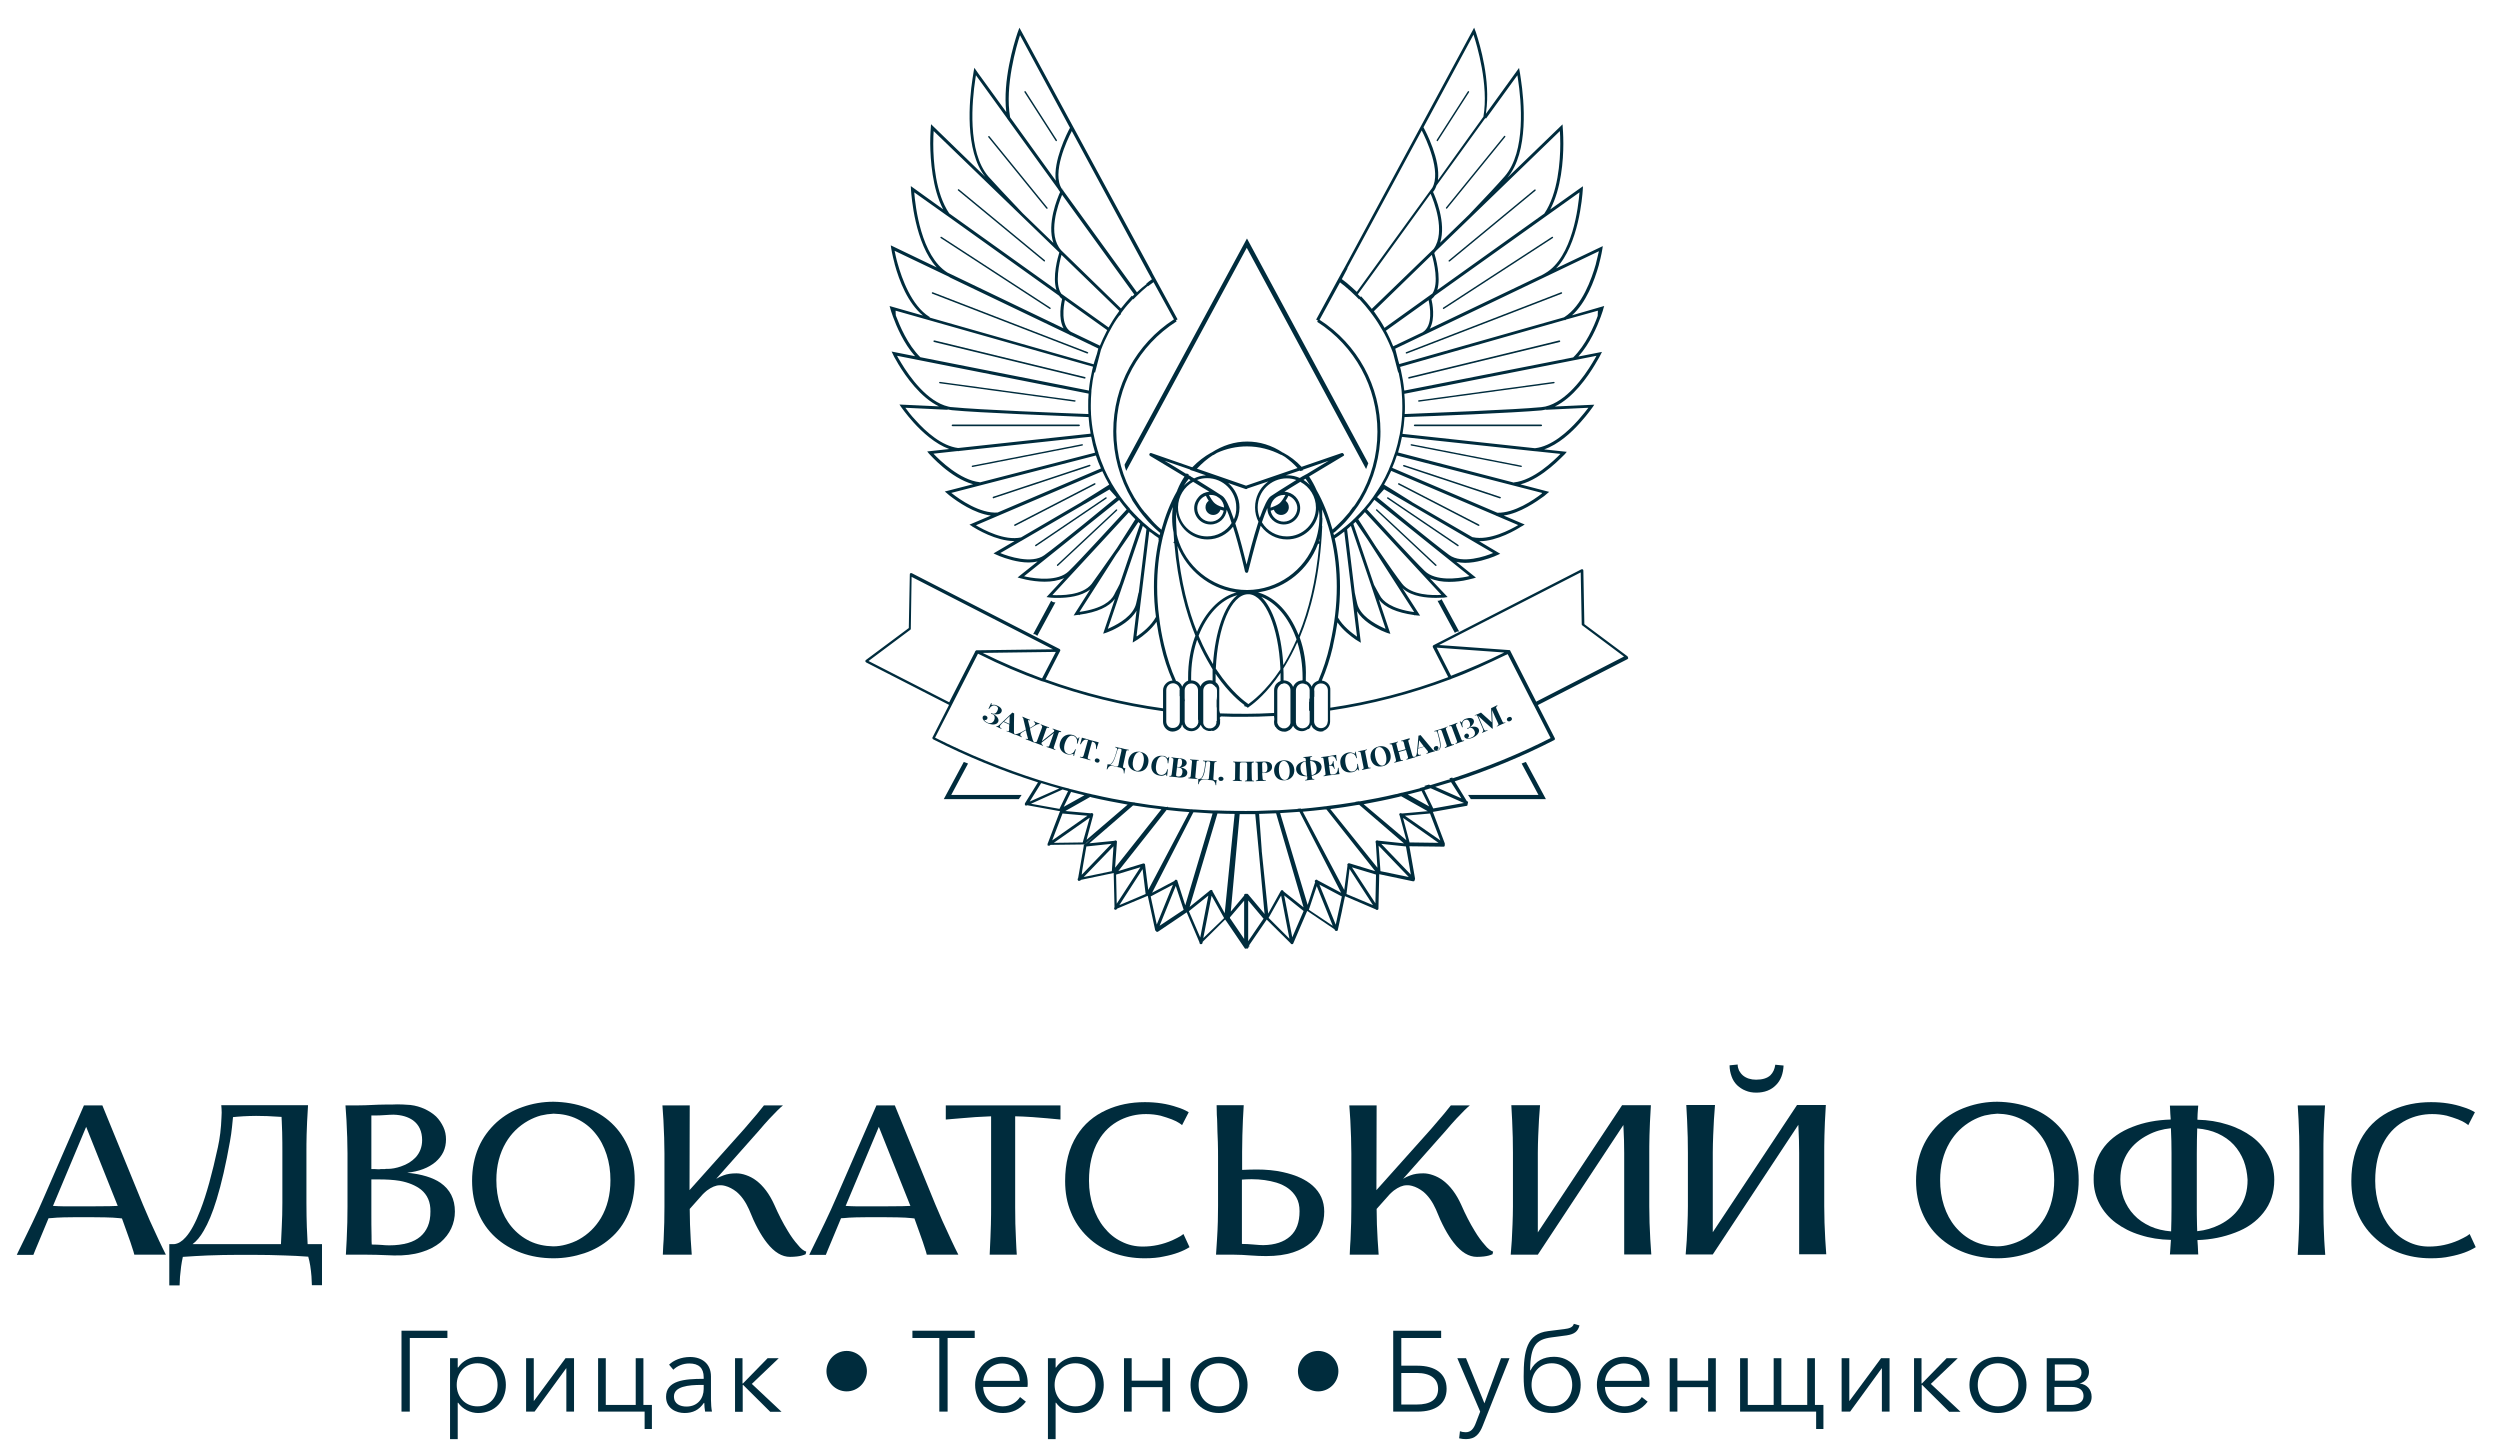 <?xml version="1.0" encoding="utf-8"?>
<!-- Generator: Adobe Illustrator 21.0.0, SVG Export Plug-In . SVG Version: 6.00 Build 0)  -->
<svg version="1.1" id="Слой_1" xmlns="http://www.w3.org/2000/svg" xmlns:xlink="http://www.w3.org/1999/xlink" x="0px" y="0px"
	 viewBox="0 0 1236 720" style="enable-background:new 0 0 1236 720;" xml:space="preserve">
<style type="text/css">
	.st0{fill:#002C3D;}
</style>
<g>
	<path class="st0" d="M70.6,595.4l-20-48.9h-9.1L21.7,592l-2.7,6.1c-2,4.3-3.9,8.4-5.9,12.4l-4.2,8.6l-0.6,1.3h8.2l1-2.5l1.8-4.3
		l4.7-11.3l1.7-0.1l2.4-0.2c1.9-0.1,4.6-0.2,8-0.2h10.4c4.1,0,7.2,0.1,9.3,0.2c2.4,0.2,4,0.3,4.5,0.4l2.4,6.7
		c1.2,3.2,2.3,6.5,3.3,9.7c0.3,1,0.4,1.5,0.4,1.5H82c-1.1-2.2-2.3-4.6-3.5-7.2C75.2,606.1,72.6,600.3,70.6,595.4z M46.5,596.4h-11
		h-4.3c-1.4,0-3.1-0.1-5-0.2l16.4-39.1l15.6,39.1C56.8,596.3,52.8,596.4,46.5,596.4z"/>
	<path class="st0" d="M151.8,608.7l-0.1-2.1c-0.1-3.2-0.2-7.1-0.2-11.8v-25.7c0-1.9,0-4.7,0.1-8.3c0.1-3.6,0.3-8.4,0.7-14.4h-42.9
		c0.1,1.2,0.2,2.4,0.2,3.7l-0.1,2.4c-0.2,5.4-0.8,10.3-1.8,14.8c-2.8,12.9-5.6,23.2-8.6,30.9c-2.4,6.3-4.9,10.9-7.4,13.6
		c-1.8,2-3.6,3.1-5.6,3.3h-2.4v20.3v0.1h5.1l0.2-4.3c0.3-3.5,0.7-6.7,1.4-9.8c4-0.3,8-0.5,12.1-0.7c5.3-0.2,10.4-0.3,15.2-0.3h7.5
		c5.2,0,10.5,0.1,15.7,0.3c3.7,0.1,7.5,0.3,11.5,0.6c0.8,2.7,1.3,6,1.6,9.8l0.2,4.3h5v-20.3h-7.1C152,613.7,151.9,611.6,151.8,608.7
		z M139.6,594.8c0,3.9-0.1,7.8-0.3,11.8l-0.1,2.1c-0.1,2.9-0.2,5-0.3,6.4H95.2c1.9-1.4,3.8-3.6,5.5-6.6c2.2-3.7,4.4-8.9,6.4-15.5
		c2.4-7.8,4.6-17.4,6.6-28.7c0.4-2.4,0.8-4.7,1-7c0.2-2.1,0.4-3.8,0.5-5l2.2-0.2l2.8-0.2c2.1-0.1,4.2-0.2,6.4-0.2
		c2.6,0,4.4,0.1,5.5,0.1c2,0.1,4.4,0.2,7.1,0.4l0.1,2.1l0.2,5.4c0.1,4,0.1,7.1,0.1,9.4V594.8z"/>
	<path class="st0" d="M217.8,614.2c2.3-2,4.1-4.3,5.3-6.9s1.8-5.4,1.8-8.3c0-6.2-2.4-10.9-7.1-14.2c-3.8-2.6-9.3-4.3-16.5-5
		c2.9-0.3,5.5-0.9,7.9-1.8c2.4-0.9,4.4-2.1,6.1-3.5c1.7-1.5,3-3.1,3.9-5c0.9-1.9,1.3-4,1.3-6.2c0-2.1-0.4-4.2-1.3-6.1
		c-0.9-1.9-2.1-3.7-3.6-5.2c-1.6-1.5-3.5-2.7-5.6-3.7c-2.2-1-4.5-1.7-7.1-2c-2.6-0.2-4.8-0.3-6.5-0.3c-1.4,0.1-3.4,0.1-6.2,0.1
		c-2,0-4.1,0.1-6.3,0.2c-2.2,0.1-4.4,0.2-6.8,0.2h-6.3l0.5,7.4c0.3,6,0.5,11.4,0.5,16.2h0v26.6c0,4.8-0.1,10.2-0.4,16.2
		c-0.1,1.4-0.2,3.9-0.4,7.4h8.8c3.4,0,8.4,0.1,15,0.4c5.1,0.1,9.5-0.4,13.4-1.6C212,618,215.2,616.3,217.8,614.2z M183.6,551.5h1.9
		c1.7,0,3.3-0.1,4.8-0.2c1.6-0.1,3-0.2,4.2-0.2c4.1,0.1,7.3,1.1,9.7,2.8c3,2.2,4.5,5.5,4.5,9.8c0,3.3-1.1,6.2-3.2,8.5
		c-1.9,2-4.3,3.5-7.3,4.5c-2.3,0.8-4.5,1.2-6.5,1.2h-0.9c-0.2,0.1-0.7,0.1-1.3,0.1h-1.3c-0.4,0.1-0.7,0.1-1.1,0.1
		c-0.8,0-1.4-0.1-1.7-0.1h-1.8V551.5z M192.4,615.7c-1.4,0-2.6-0.1-3.6-0.2c-1.6-0.1-3.3-0.2-5-0.2c-0.1-0.8-0.1-2.1-0.1-4.1
		c-0.1-4.2-0.1-7.8-0.1-10.9v-6v-11.2h3.5c4,0,7.5,0.2,10.5,0.7c4.4,0.8,7.9,2.3,10.5,4.3c3.2,2.6,4.8,6.2,4.7,10.9
		c0,2.8-0.4,5.2-1.3,7.3c-1.7,4-4.9,6.8-9.7,8.2C199.1,615.3,195.9,615.7,192.4,615.7z"/>
	<path class="st0" d="M310.6,600.1c2.1-4.9,3.2-10.5,3.2-16.7c0-5.8-1-11-3-15.8s-4.8-8.9-8.4-12.3c-3.6-3.4-7.9-6-12.8-7.8
		c-4.9-1.8-10.3-2.7-16-2.8c-5.3,0-10.4,0.9-15.2,2.6c-4.9,1.7-9.1,4.2-12.8,7.5c-3.8,3.5-6.9,7.6-9,12.5
		c-2.1,4.9-3.2,10.4-3.2,16.5c0,5.7,1,11,3,15.7c2,4.8,4.8,8.8,8.5,12.2c3.6,3.3,7.9,5.9,12.8,7.7s10.2,2.7,16,2.7
		c5.3,0,10.4-0.9,15.2-2.5c4.8-1.6,9-4,12.7-7.2C305.5,609.1,308.5,605,310.6,600.1z M286.2,612.8c-2,1.1-4.1,1.9-6.3,2.5
		c-2.2,0.6-4.3,0.9-6.4,0.9c-4.2-0.1-8.1-0.9-11.6-2.6c-3.5-1.7-6.5-4.1-9-7.1s-4.3-6.4-5.6-10.4c-1.3-4-1.9-8.2-1.9-12.7
		c0-7,1.6-13.2,4.7-18.5c2.7-4.6,6.4-8.2,11-10.8c2-1.1,4.1-2,6.3-2.6c2.1-0.5,4.2-0.8,6.3-0.9c4.3,0.1,8.1,0.9,11.6,2.6
		c3.5,1.7,6.5,4,9,7.1c2.5,3,4.3,6.5,5.6,10.5c1.3,4,1.9,8.2,1.9,12.7c0,7.2-1.6,13.4-4.7,18.7C294.3,606.8,290.7,610.3,286.2,612.8
		z"/>
	<path class="st0" d="M394.5,615.5c-1.7-1.9-3.4-4.2-5-6.9c-2.4-3.9-4.6-8.2-6.7-13c-2.4-5.3-5.4-9.3-9-12c-1.6-1.2-3.2-2-4.9-2.6
		c-1.7-0.6-3.3-0.9-4.8-0.9c-2.5,0-4.6,0.3-6.4,1c-1.2,0.4-2.4,1-3.6,1.7l21.1-23.8c1.8-2.1,3.5-4.1,5.2-5.9
		c3.1-3.3,5.3-5.5,6.7-6.6h-9.4l-3.3,4.1c-2.1,2.5-4.3,5.1-6.5,7.6l-27,30.2l0.1-41.9h-13.5l0.5,7.4c0.3,6,0.5,11.5,0.5,16.3v26.4
		c0,4.9-0.1,10.3-0.4,16.3c-0.1,1.5-0.3,4-0.4,7.4H342c-0.1-1.7-0.3-4.2-0.5-7.4c-0.3-5-0.5-10.1-0.5-15.2l6.5-7.3
		c0.7-0.7,1.4-1.3,2-1.8c2.3-1.7,4.4-2.6,6.3-2.6h0.9c0.4,0,1,0.1,1.8,0.3c1.9,0.5,3.8,1.5,5.6,2.9c2.4,2,4.5,4.9,6.2,8.7
		c2.8,7.1,5.8,12.7,8.9,16.6c3.6,4.6,7.4,6.9,11.4,6.9c1.3,0,2.4-0.1,3.4-0.2c1.8-0.2,3.2-0.6,4.3-1.1l0.3-1.3
		C397.3,618.4,395.9,617.3,394.5,615.5z"/>
	<path class="st0" d="M454.5,609.1c1.2,3.2,2.3,6.5,3.3,9.7c0.3,1,0.4,1.5,0.4,1.5h15.6c-1.1-2.2-2.3-4.6-3.5-7.2
		c-3.3-7-5.9-12.8-7.9-17.7l-20-48.9h-9.1L413.5,592l-2.7,6.1c-2,4.3-3.9,8.4-5.9,12.4l-4.2,8.6l-0.6,1.3h8.2l1-2.5l1.8-4.3
		l4.7-11.3l1.7-0.1l2.4-0.2c1.9-0.1,4.6-0.2,8-0.2h10.4c4.1,0,7.2,0.1,9.3,0.2c2.4,0.2,4,0.3,4.5,0.4L454.5,609.1z M438.4,596.4h-11
		h-4.3c-1.4,0-3.1-0.1-5-0.2l16.4-39.1l15.6,39.1C448.7,596.3,444.7,596.4,438.4,596.4z"/>
	<path class="st0" d="M524.3,546.5h-56.7v7l7.1-0.6c5.1-0.5,10.2-0.8,15.3-1h0v44.9c0,2,0,4.9-0.1,8.6s-0.3,8.7-0.6,14.9h13.4
		c-0.1-1.7-0.3-4.2-0.4-7.4c-0.3-5.2-0.4-10.5-0.4-16.1v-44.9c2.2,0,5.1,0.2,8.6,0.4c5.2,0.4,9.8,0.8,13.8,1.2V546.5z"/>
	<path class="st0" d="M583.7,611.1c-1,0.6-2.4,1.3-4.1,2.1c-4.8,2.1-9.6,3.1-14.6,3.1c-3.8,0-7.3-0.8-10.6-2.5
		c-3.3-1.6-6.1-3.9-8.5-6.9c-2.4-2.9-4.2-6.4-5.5-10.3c-1.3-4-2-8.2-2-12.8c0-7.9,1.6-14.6,4.7-19.9c2.6-4.5,6.2-7.9,10.8-10.2
		c3.9-1.9,8.1-2.9,12.7-2.9c2.6,0,5,0.3,7.2,0.8c2.1,0.6,3.9,1.2,5.5,1.8c1.6,0.6,2.9,1.3,3.8,1.9c0.9,0.6,1.3,0.9,1.3,1l3.3-6.4
		c-1.8-1.1-3.7-1.9-5.7-2.5c-4.9-1.7-10.3-2.5-16-2.5c-7,0-13.3,1.3-19,3.9c-6.2,2.8-11.1,7-14.6,12.6c-3.9,6.2-5.8,13.7-5.8,22.5
		c0,5.6,0.9,10.8,2.9,15.5c1.9,4.7,4.7,8.8,8.3,12.2c3.5,3.4,7.7,6,12.5,7.8s10,2.7,15.6,2.7c3.7,0,6.9-0.3,9.5-0.9
		c5.3-1,9.5-2.6,12.7-4.6l-3-6.5L583.7,611.1z"/>
	<path class="st0" d="M653.1,607.3c1.1-2.6,1.6-5.4,1.6-8.3c0-5.1-1.9-9.4-5.7-12.8c-3.5-3.1-8.4-5.3-14.7-6.7
		c-4-0.9-8.4-1.3-13.1-1.3c-2.3,0-4.7,0.1-7.1,0.2v-8.9c0-5.5,0.2-10.8,0.4-15.9l0.4-7.2h-13.4c0,0.7,0,2.3,0.1,4.8
		c0.1,1.5,0.2,2.9,0.2,4.3s0.1,2.7,0.1,4l0.2,5c0.1,3.3,0.1,5.8,0.1,7.4v24.3c0,4.7-0.1,10.2-0.5,16.4l-0.5,7.7h8.3
		c3.3,0,6.3,0.2,8.9,0.4c2.7,0.2,5.3,0.3,7.6,0.3c5.1,0,9.5-0.6,13.2-1.8c3.7-1.2,6.7-2.9,9.1-5
		C650.5,612.2,652.1,609.9,653.1,607.3z M637.9,611.2c-3.1,2.8-7.5,4.3-13.3,4.4c-1.1,0-2.7-0.1-4.8-0.3s-4.1-0.3-5.8-0.3v-31.8
		c1.3-0.1,2.9-0.2,4.8-0.2c4.5,0,8.6,0.6,12.3,1.7c4.5,1.4,7.8,3.8,9.8,7.3c1.1,1.9,1.6,4.2,1.6,6.8
		C642.5,604.3,641,608.4,637.9,611.2z"/>
	<path class="st0" d="M730.2,621.4c1.3,0,2.4-0.1,3.4-0.2c1.8-0.2,3.2-0.6,4.3-1.1l0.3-1.3c-1.2-0.4-2.7-1.5-4.1-3.3
		c-1.7-1.9-3.4-4.2-5-6.9c-2.4-3.9-4.6-8.2-6.7-13c-2.4-5.3-5.4-9.3-9-12c-1.6-1.2-3.2-2-4.9-2.6c-1.7-0.6-3.3-0.9-4.8-0.9
		c-2.5,0-4.6,0.3-6.4,1c-1.2,0.4-2.4,1-3.6,1.7l21.1-23.8c1.8-2.1,3.5-4.1,5.2-5.9c3.1-3.3,5.3-5.5,6.7-6.6h-9.4l-3.3,4.1
		c-2.1,2.5-4.3,5.1-6.5,7.6l-27,30.2l0.1-41.9h-13.5l0.5,7.4c0.3,6,0.5,11.5,0.5,16.3v26.4c0,4.9-0.1,10.3-0.4,16.3
		c-0.1,1.5-0.3,4-0.4,7.4h14.3c-0.1-1.7-0.3-4.2-0.5-7.4c-0.3-5-0.5-10.1-0.5-15.2l6.5-7.3c0.7-0.7,1.4-1.3,2-1.8
		c2.3-1.7,4.4-2.6,6.3-2.6h0.9c0.4,0,1,0.1,1.8,0.3c1.9,0.5,3.8,1.5,5.6,2.9c2.4,2,4.5,4.9,6.2,8.7c2.8,7.1,5.8,12.7,8.9,16.6
		C722.4,619.1,726.2,621.4,730.2,621.4z"/>
	<path class="st0" d="M815.4,596.4V570c0-1.9,0-4.8,0.1-8.6s0.3-8.8,0.7-15h-14.3v0.1l-41.6,62.8V570c0-2.9,0.1-5.8,0.2-8.6
		c0.2-5.4,0.5-10.4,0.9-15h-14.2l0.4,7.4c0.3,6,0.4,11.4,0.4,16.2v26.5c0,3-0.1,5.8-0.2,8.7c-0.2,5.9-0.5,10.9-0.9,15.1h13.4
		l42.3-64.1c0.3,5.5,0.4,10.1,0.4,13.9v50.1h13.4c-0.1-1.7-0.3-4.2-0.5-7.5C815.6,607.3,815.4,601.9,815.4,596.4z"/>
	<path class="st0" d="M901.9,596.3v-26.4c0-1.9,0-4.8,0.1-8.6s0.3-8.8,0.7-15h-14.3v0.1l-41.6,62.8v-39.3c0-2.9,0.1-5.8,0.2-8.6
		c0.2-5.4,0.5-10.4,0.9-15h-14.2l0.4,7.4c0.3,6,0.4,11.4,0.4,16.2v26.5c0,3-0.1,5.8-0.2,8.7c-0.2,5.9-0.5,10.9-0.9,15.1h13.4
		l42.3-64.1c0.3,5.5,0.4,10.1,0.4,13.9v50.1h13.4c-0.1-1.7-0.3-4.2-0.5-7.5C902.1,607.2,901.9,601.8,901.9,596.3z"/>
	<path class="st0" d="M858.8,536.5c1.2,1.1,2.6,2.1,4.2,2.7c1.6,0.7,3.4,1,5.3,1c4.1,0,7.4-1.3,9.8-3.8c2.3-2.3,3.5-5.5,3.7-9.6
		l-4.1-0.4c-0.3,2.2-1.1,3.9-2.4,5.2c-1.6,1.5-4,2.2-7.1,2.2c-2.6,0-4.8-0.7-6.5-2.1c-0.8-0.7-1.4-1.5-1.9-2.4
		c-0.4-0.9-0.7-1.9-0.7-3l-4,0.4c0,2,0.4,3.8,1,5.5S857.6,535.3,858.8,536.5z"/>
	<path class="st0" d="M1024.5,600.1c2.1-4.9,3.2-10.5,3.2-16.7c0-5.8-1-11-3-15.8s-4.8-8.9-8.4-12.3c-3.6-3.4-7.9-6-12.8-7.8
		c-5-1.8-10.3-2.7-16-2.8c-5.3,0-10.4,0.9-15.2,2.6c-4.9,1.7-9.1,4.2-12.8,7.5c-3.8,3.5-6.9,7.6-9,12.5s-3.2,10.4-3.2,16.5
		c0,5.7,1,11,3,15.7c2,4.8,4.8,8.8,8.5,12.2c3.6,3.3,7.9,5.9,12.8,7.7s10.2,2.7,16,2.7c5.3,0,10.4-0.9,15.2-2.5
		c4.8-1.6,9-4,12.7-7.2C1019.4,609.1,1022.4,605,1024.5,600.1z M1000,612.8c-2,1.1-4.1,1.9-6.3,2.5c-2.2,0.6-4.3,0.9-6.4,0.9
		c-4.2-0.1-8.1-0.9-11.6-2.6c-3.5-1.7-6.5-4.1-9-7.1s-4.3-6.4-5.6-10.4s-1.9-8.2-1.9-12.7c0-7,1.6-13.2,4.7-18.5
		c2.7-4.6,6.4-8.2,11-10.8c2-1.1,4.1-2,6.3-2.6c2.2-0.5,4.3-0.8,6.3-0.9c4.3,0.1,8.1,0.9,11.6,2.6c3.5,1.7,6.5,4,9,7.1
		c2.5,3,4.3,6.5,5.6,10.5s1.9,8.2,1.9,12.7c0,7.2-1.6,13.4-4.7,18.7C1008.1,606.8,1004.5,610.3,1000,612.8z"/>
	<path class="st0" d="M1113.4,562c-3.4-2.5-7.5-4.6-12.1-6c-4.6-1.5-9.6-2.3-14.9-2.4l0.1-2.9l0.2-2.8l0.1-1.3h-14
		c0,0.8,0.1,1.4,0.1,1.9l0.1,2.2l0.2,2.8c-7,0.2-13.2,1.4-18.8,3.6c-6,2.3-10.7,5.6-14,9.8c-3.6,4.6-5.5,10.1-5.3,16.4
		c0,4.3,1,8.3,2.9,11.9c1.9,3.6,4.6,6.8,8.1,9.4c3.4,2.5,7.4,4.6,12.1,6c4.6,1.5,9.7,2.3,15.1,2.4l-0.2,3l-0.2,3l-0.1,1.2h14l-0.1-2
		l-0.1-2.2l-0.2-2.9c6.8-0.2,13-1.5,18.7-3.7c5.9-2.2,10.5-5.5,13.9-9.8c3.6-4.5,5.4-9.9,5.4-16.3c0-4.3-1-8.3-2.9-11.9
		C1119.5,567.8,1116.9,564.6,1113.4,562z M1073.6,570.2v26.6c0,4.8-0.1,8.8-0.2,12c-3.7-0.3-7.2-1.1-10.3-2.5
		c-3.2-1.5-5.9-3.3-8.1-5.7c-2.2-2.3-3.8-5-5-8c-1.1-3-1.7-6.2-1.7-9.5c0-5.3,1.4-10,4.1-13.9c2.3-3.3,5.5-6,9.6-8.1
		c3.4-1.8,7.2-2.9,11.3-3.3C1073.5,562,1073.6,566.1,1073.6,570.2L1073.6,570.2z M1107.2,597.2c-2.3,3.3-5.5,6.1-9.6,8.2
		c-3.6,1.8-7.3,2.9-11.3,3.3l-0.1-3.2c-0.1-3.6-0.1-6.5-0.1-8.7v-26.5c0-4.9,0.1-9,0.2-12.4c3.7,0.3,7.1,1.1,10.2,2.5
		c3,1.4,5.7,3.2,7.9,5.6c2.1,2.3,3.7,4.9,4.9,7.9c1.1,2.9,1.7,6.1,1.9,9.4C1111.2,588.7,1109.9,593.3,1107.2,597.2z"/>
	<path class="st0" d="M1149.1,613c-0.3-5.3-0.4-10.7-0.4-16.2v-27.6c0-2,0-4.9,0.1-8.5c0.1-3.8,0.3-8.5,0.7-14.2H1136
		c0.2,3.3,0.3,5.6,0.4,7c0.3,5.7,0.4,10.9,0.4,15.7v27.6c0,4.8-0.1,10.2-0.4,16.2c-0.1,1.4-0.2,3.9-0.4,7.4h13.6l-0.3-4.2
		L1149.1,613z"/>
	<path class="st0" d="M1221,610.1l-1.4,1c-1,0.6-2.4,1.3-4.1,2.1c-4.8,2.1-9.6,3.1-14.6,3.1c-3.8,0-7.3-0.8-10.6-2.5
		c-3.3-1.6-6.1-3.9-8.5-6.9c-2.4-2.9-4.2-6.4-5.5-10.3c-1.3-4-2-8.2-2-12.8c0-7.9,1.6-14.6,4.7-19.9c2.6-4.5,6.2-7.9,10.8-10.2
		c3.9-1.9,8.1-2.9,12.7-2.9c2.6,0,5,0.3,7.2,0.8c2.1,0.6,3.9,1.2,5.5,1.8c1.6,0.6,2.9,1.3,3.8,1.9s1.3,0.9,1.3,1l3.3-6.4
		c-1.8-1.1-3.7-1.9-5.7-2.5c-4.9-1.7-10.3-2.5-16-2.5c-7,0-13.3,1.3-19,3.9c-6.2,2.8-11.1,7-14.6,12.6c-3.9,6.2-5.8,13.7-5.8,22.5
		c0,5.6,0.9,10.8,2.9,15.5c1.9,4.7,4.7,8.8,8.3,12.2c3.5,3.4,7.7,6,12.5,7.8c4.8,1.8,10,2.7,15.6,2.7c3.7,0,6.9-0.3,9.5-0.9
		c5.3-1,9.5-2.6,12.7-4.6L1221,610.1z"/>
	<polygon class="st0" points="198.5,697.9 202.6,697.9 202.6,661.5 221.2,661.5 221.2,657.9 198.5,657.9 	"/>
	<path class="st0" d="M236.4,670.8c-3.7,0-7.7,1.9-9.9,5.3h-0.2v-4.6h-3.8v40h3.8v-18h0.2c2.2,3.2,6.1,5.1,9.9,5.1
		c8.3,0,13.7-6.1,13.7-13.9C250.1,676.9,244.6,670.8,236.4,670.8z M236,695.3c-6,0-10.2-4.6-10.2-10.6c0-6.1,4.3-10.7,10.2-10.7
		c6.4,0,10,4.8,10,10.7C246,690.6,242.4,695.3,236,695.3z"/>
	<polygon class="st0" points="264,692.6 263.9,692.6 263.9,671.5 260.1,671.5 260.1,697.9 264.3,697.9 279.9,676.5 280,676.5 
		280,697.9 283.8,697.9 283.8,671.5 279.6,671.5 	"/>
	<polygon class="st0" points="318.1,671.5 314.3,671.5 314.3,694.6 299.5,694.6 299.5,671.5 295.7,671.5 295.7,697.9 318.7,697.9 
		318.7,706.5 322.3,706.5 322.3,694.6 318.1,694.6 	"/>
	<path class="st0" d="M351.5,680.5c0-6.4-4.6-9.6-10.3-9.6c-4.5,0-8.3,1.7-10.4,3.8l2.1,2.5c1.9-1.9,4.8-3.1,7.9-3.1
		c4.6,0,7.1,2.2,7.1,6.8v0.8c-9.6,0-18.6,0.8-18.6,8.9c0,5.8,5.1,8,9.1,8c4.2,0,7.2-1.5,9.6-5h0.2c0,1.4,0.2,3,0.4,4.3h3.4
		c-0.3-1.4-0.5-3.9-0.5-5.9V680.5z M347.9,686.7c0,4.7-3,8.7-8.5,8.7c-3,0-6.2-1.2-6.2-5c0-5,7.3-5.7,13.6-5.7h1.1V686.7z"/>
	<polygon class="st0" points="385,671.5 379.5,671.5 367.3,684 367.1,684 367.1,671.5 363.4,671.5 363.4,698 367.2,698 367.2,684.7 
		367.4,684.7 380.8,698 386.4,698 371.7,684.2 	"/>
	<path class="st0" d="M418.6,667.9c-5.5,0-10,4.5-10,10s4.5,10,10,10s10-4.5,10-10S424.1,667.9,418.6,667.9z"/>
	<polygon class="st0" points="451.1,661.5 464.4,661.5 464.4,697.9 468.5,697.9 468.5,661.5 481.9,661.5 481.9,657.9 451.1,657.9 	
		"/>
	<path class="st0" d="M495.4,670.8c-7.5,0-13.3,5.9-13.3,13.9s5.8,13.9,13.7,13.9c4.4,0,8.3-1.6,11.4-5.6l-2.9-2.3
		c-1.5,2.4-4.5,4.6-8.5,4.6c-5.5,0-9.6-4.3-9.7-9.6H508c0.1-0.7,0.1-1.3,0.1-1.8C508.1,676.7,503.7,670.8,495.4,670.8z M486.1,682.7
		c0.4-4.5,4.2-8.6,9.3-8.6c5.5,0,8.6,3.6,8.8,8.6H486.1z"/>
	<path class="st0" d="M532,670.8c-3.7,0-7.7,1.9-9.9,5.3h-0.2v-4.6h-3.8v40h3.8v-18h0.2c2.2,3.2,6.1,5.1,9.9,5.1
		c8.3,0,13.7-6.1,13.7-13.9C545.7,676.9,540.2,670.8,532,670.8z M531.6,695.3c-6,0-10.2-4.6-10.2-10.6c0-6.1,4.3-10.7,10.2-10.7
		c6.4,0,10,4.8,10,10.7C541.6,690.6,538,695.3,531.6,695.3z"/>
	<polygon class="st0" points="574.7,682.6 559.5,682.6 559.5,671.5 555.7,671.5 555.7,697.9 559.5,697.9 559.5,685.8 574.7,685.8 
		574.7,697.9 578.5,697.9 578.5,671.5 574.7,671.5 	"/>
	<path class="st0" d="M602.7,670.8c-8.2,0-14.1,5.9-14.1,13.9s5.8,13.9,14.1,13.9c8.2,0,14.1-5.9,14.1-13.9S610.9,670.8,602.7,670.8
		z M602.6,695.3c-6.1,0-10-4.7-10-10.6c0-6,3.9-10.7,10-10.7c6.2,0,10.1,4.8,10.1,10.7C612.7,690.6,608.8,695.3,602.6,695.3z"/>
	<path class="st0" d="M651.7,667.9c-5.6,0-10,4.5-10,10s4.5,10,10,10s10-4.5,10-10S657.2,667.9,651.7,667.9z"/>
	<path class="st0" d="M700.8,675.2h-8v-13.7h19.7v-3.6h-23.7v40h12.1c8.7,0,14.3-3.7,14.3-11.3C715.2,679,709.4,675.2,700.8,675.2z
		 M700.4,694.4L700.4,694.4l-7.6,0v-15.6h7.6c6.8,0,10.6,2.8,10.6,7.9C711,692,707.1,694.4,700.4,694.4z"/>
	<path class="st0" d="M733.9,693.8L733.9,693.8l-9.1-22.3h-4.3l11.3,26.4l-2.1,5.5c-1.1,3-2.5,4.7-5.1,4.7c-1,0-2-0.2-2.8-0.5
		l-0.4,3.5c1.1,0.3,2.3,0.4,3.4,0.4c4.6,0,6.7-2.6,8.3-6.7l13.2-33.3h-4.2L733.9,693.8z"/>
	<path class="st0" d="M768.3,670.8c-5,0-9.3,2-11.6,6.7h-0.2c0.1-12.3,3-15.3,10.6-16.3l7.5-1c3.8-0.6,5.5-1.9,6.3-4.9l-2.8-0.8
		c-0.5,1.8-2.3,2.3-4.7,2.6l-8,1c-10.6,1.3-12.1,9.8-12.1,22.5c0,6.8,0.9,10,2.5,12.5c2.3,3.6,6.3,5.5,11.6,5.5
		c8.2,0,14.1-5.9,14.1-13.9S776.1,670.8,768.3,670.8z M767.2,695.3c-6.1,0-10-4.7-10-10.6c0-6,3.9-10.7,10-10.7
		c6.2,0,10.1,4.8,10.1,10.7C777.3,690.6,773.4,695.3,767.2,695.3z"/>
	<path class="st0" d="M802.8,670.8c-7.5,0-13.3,5.9-13.3,13.9s5.8,13.9,13.7,13.9c4.4,0,8.3-1.6,11.4-5.6l-2.9-2.3
		c-1.5,2.4-4.5,4.6-8.5,4.6c-5.5,0-9.6-4.3-9.7-9.6h21.9c0.1-0.7,0.1-1.3,0.1-1.8C815.5,676.7,811.1,670.8,802.8,670.8z
		 M793.5,682.7c0.4-4.5,4.2-8.6,9.3-8.6c5.5,0,8.6,3.6,8.8,8.6H793.5z"/>
	<polygon class="st0" points="844.5,682.6 829.3,682.6 829.3,671.5 825.5,671.5 825.5,697.9 829.3,697.9 829.3,685.8 844.5,685.8 
		844.5,697.9 848.3,697.9 848.3,671.5 844.5,671.5 	"/>
	<polygon class="st0" points="897.3,671.5 893.5,671.5 893.5,694.6 880.7,694.6 880.7,671.5 876.9,671.5 876.9,694.6 864.1,694.6 
		864.1,671.5 860.3,671.5 860.3,697.9 897.9,697.9 897.9,706.5 901.5,706.5 901.5,694.6 897.3,694.6 	"/>
	<polygon class="st0" points="914.4,692.6 914.3,692.6 914.3,671.5 910.5,671.5 910.5,697.9 914.7,697.9 930.3,676.5 930.4,676.5 
		930.4,697.9 934.2,697.9 934.2,671.5 930,671.5 	"/>
	<polygon class="st0" points="967.9,671.5 962.4,671.5 950.2,684 950,684 950,671.5 946.3,671.5 946.3,698 950.1,698 950.1,684.7 
		950.3,684.7 963.7,698 969.3,698 954.6,684.2 	"/>
	<path class="st0" d="M987.8,670.8c-8.2,0-14.1,5.9-14.1,13.9s5.9,13.9,14.1,13.9c8.2,0,14.1-5.9,14.1-13.9S996,670.8,987.8,670.8z
		 M987.8,695.3c-6.1,0-10-4.7-10-10.6c0-6,3.9-10.7,10-10.7c6.2,0,10.1,4.8,10.1,10.7C997.9,690.6,994,695.3,987.8,695.3z"/>
	<path class="st0" d="M1028.2,684L1028.2,684c2.7-0.7,4.6-2.9,4.6-5.7c0-5.3-4.4-6.8-8.5-6.8h-12.4v26.4h12.4c6.1,0,9.8-2.9,9.8-7.3
		C1034.1,686.8,1031.6,684.4,1028.2,684z M1015.9,674.6h7.7c3,0,5.5,1.1,5.5,4c0,3-2.7,4-4.9,4h-8.3V674.6z M1023.8,694.6h-8.1v-8.9
		h8.5c3.7,0,5.9,1.5,5.9,4.5C1030.1,693.4,1027.2,694.6,1023.8,694.6z"/>
	<path class="st0" d="M525.1,93.4c0,0,0,0.1,0.1,0.1c0.1,0.1,0.2,0.2,0.3,0.3c0.1,0.2,0.2,0.3,0.4,0.4l-1.1-1.3
		C524.9,93.1,525,93.2,525.1,93.4z"/>
	<path class="st0" d="M521.9,69.6c0.1,0.1,0.2,0.2,0.3,0.2s0.2,0,0.2-0.1c0.2-0.1,0.2-0.3,0.1-0.5l-15.4-24
		c-0.1-0.2-0.3-0.2-0.5-0.1c-0.2,0.1-0.2,0.3-0.1,0.5L521.9,69.6z"/>
	<path class="st0" d="M517.6,103.2c0.1,0,0.2-0.1,0.2,0c0.2-0.1,0.2-0.3,0.1-0.5l-28.7-35.3c-0.1-0.2-0.3-0.2-0.5-0.1
		c-0.2,0.1-0.2,0.3-0.1,0.5l28.7,35.3C517.4,103.2,517.5,103.2,517.6,103.2z"/>
	<path class="st0" d="M473.7,94.2l42.4,35c0,0.1,0.1,0.1,0.2,0.1c0.1,0,0.2,0,0.3-0.2c0.1-0.1,0.1-0.4-0.1-0.5l-42.4-35
		c-0.1-0.1-0.4-0.1-0.5,0.1C473.5,93.8,473.5,94.1,473.7,94.2z"/>
	<path class="st0" d="M518.9,152.7c0.1,0.1,0.1,0.1,0.2,0.1c0.2,0,0.3-0.1,0.3-0.2c0.1-0.2,0.1-0.4-0.1-0.5l-53.8-35
		c-0.2-0.1-0.4-0.1-0.5,0.1c-0.1,0.2-0.1,0.4,0.1,0.5L518.9,152.7z"/>
	<path class="st0" d="M726.2,45.1c-0.2-0.1-0.4-0.1-0.5,0.1l-15.4,24c-0.1,0.2-0.1,0.4,0.1,0.5c0.1,0.1,0.1,0.1,0.2,0.1
		c0.2,0,0.3,0,0.3-0.2l15.4-24C726.4,45.4,726.4,45.2,726.2,45.1z"/>
	<path class="st0" d="M715,103.1c0,0.1,0.1,0.1,0.2,0.1c0.1,0,0.2-0.1,0.3-0.2l28.7-35.3c0.1-0.1,0.1-0.4-0.1-0.5
		c-0.1-0.1-0.4-0.1-0.5,0.1l-28.7,35.3C714.8,102.7,714.8,103,715,103.1z"/>
	<path class="st0" d="M716.2,129.2c0.1,0.1,0.2,0.1,0.3,0.1s0.2,0,0.2,0l42.4-35c0.2-0.1,0.2-0.3,0.1-0.5s-0.3-0.2-0.5-0.1l-42.4,35
		C716.1,128.8,716.1,129,716.2,129.2z"/>
	<path class="st0" d="M713.7,152.8c0.1,0,0.2,0,0.2-0.1l53.8-35c0.2-0.1,0.2-0.3,0.1-0.5s-0.3-0.2-0.5-0.1l-53.8,35
		c-0.2,0.1-0.2,0.3-0.1,0.5C713.5,152.7,713.6,152.8,713.7,152.8z"/>
	<path class="st0" d="M556.8,232.8l59.6-110.3l59,109.4c0.5-1.1,0.9-2.6,1.1-2.8l-60-111.2L556,229.7
		C556.1,230.9,556.4,231.6,556.8,232.8z"/>
	<path class="st0" d="M710.7,297l8.6,15.9c0.5-0.5,1.3-0.8,2.1-0.7l-8.7-16C712.2,296.8,711.4,297.1,710.7,297z"/>
	<path class="st0" d="M519.7,297l-8.9,16.5c0.7-0.1,1.5,0.3,2,0.9l9-16.6C521,297.9,520.2,297.6,519.7,297z"/>
	<path class="st0" d="M493.5,356.9c0.7-1.5-0.9-3.1-2.5-3.9c1.4,0.3,3.5,0.4,4.1-1c0.6-1.1-0.3-2.4-2-3.1c-1.1-0.6-1.7-0.5-2.4-0.4
		c-0.2,0-0.3,0-0.4,0c-0.2-0.1-0.2-0.3,0-0.8c-0.1,0-0.2-0.1-0.3-0.1c-0.2,0.5-0.6,1.3-1.3,2.8c0.1,0,0.2,0.1,0.3,0.1
		c0.8-1.3,2.1-2.2,3.5-1.5c0.9,0.5,1.2,1.2,0.6,2.4c-0.4,0.9-1,1.6-2.2,1.5c-0.2-0.1-0.3-0.2-0.5-0.3c-0.2,0-0.3,0-0.4,0.1
		s0.1,0.2,0.2,0.3c0.2,0.1,0.4,0.1,0.6,0.1c1.1,0.6,1.2,1.9,0.7,3c-0.7,1.4-1.9,1.8-3.4,1.1c-0.8-0.4-1.3-0.9-1.5-1.3
		c0.7,0.2,1.3,0,1.5-0.5c0.3-0.7,0-1.2-0.6-1.5s-1.3-0.2-1.6,0.4c-0.2,0.5-0.1,1.1,0.2,1.5c0.4,0.7,1.2,1.3,2.1,1.7
		C490.3,358.5,492.8,358.5,493.5,356.9z"/>
	<path class="st0" d="M501.3,361.9c0-3.1,0-6.1,0.1-9.2c-0.2-0.1-0.3-0.1-0.5-0.2c-0.1-0.1-0.3-0.1-0.4-0.2c-2.1,2-4.1,4-6.2,5.9
		c-0.7,0.8-1.3,0.9-1.7,0.8c0,0-0.1,0.1-0.1,0.2c0.2,0.1,0.6,0.2,1,0.4c0.5,0.3,1,0.5,1.6,0.8c0,0,0.1-0.1,0.1-0.2
		c-0.7-0.4-1.1-0.8-0.8-1.4c0.2-0.3,0.5-0.7,1-1.2c0.2-0.2,0.5-0.5,0.7-0.7c1,0.5,1.9,0.9,2.9,1.3c-0.1,0.8-0.1,1.6-0.1,2.4
		c0,0.3,0,0.6-0.1,0.7c-0.1,0.3-0.4,0.3-1.1,0c0,0-0.1,0.1-0.1,0.2c0.5,0.1,1.3,0.4,2.1,0.8c0.7,0.3,1.5,0.7,2,0.9
		c0,0,0.1-0.1,0.1-0.2C501.6,362.9,501.3,362.6,501.3,361.9z M499.1,357.9c-0.9-0.4-1.8-0.8-2.7-1.2c0.9-0.9,1.9-1.8,2.8-2.7
		C499.1,355.3,499.1,356.6,499.1,357.9z"/>
	<path class="st0" d="M510.6,365.8c-0.6-1.9-1.1-3.7-1.4-5.6c0.8-0.5,1.7-1,2.5-1.5s1.6-0.8,2.2-0.7c0-0.1,0.1-0.2,0.1-0.3
		c-0.3-0.1-0.7-0.2-1.2-0.4c-0.4-0.2-1.1-0.5-1.6-0.7c0,0.1-0.1,0.2-0.1,0.3c0.6,0.3,0.9,0.7,0.7,1.1c-0.1,0.3-0.5,0.6-1.1,1
		c-0.5,0.3-1,0.6-1.5,0.9c-0.3-1.2-0.6-2.3-0.9-3.5c0-0.1,0-0.2,0-0.3c0-0.2,0.3-0.1,0.9,0.1c0-0.1,0.1-0.2,0.1-0.3
		c-0.4-0.2-1.2-0.5-2-0.8c-0.7-0.3-1.4-0.6-1.8-0.8c0,0.1-0.1,0.2-0.1,0.3c0.4,0.2,0.5,0.4,0.6,1c0.4,1.7,0.8,3.4,1.2,5.1
		c-0.9,0.5-1.8,1-2.7,1.5c-1,0.5-1.9,0.8-2.6,0.7c0,0-0.1,0.1-0.1,0.2c0.3,0.1,0.8,0.3,1.3,0.5c0.4,0.2,1.6,0.7,2.1,0.9
		c0,0,0.1-0.1,0.1-0.2c-0.7-0.3-1-0.8-0.8-1.3c0.1-0.4,0.5-0.7,1.1-1.1c0.5-0.3,1.1-0.6,1.6-0.9c0.3,1.4,0.6,2.7,1,4
		c0,0.2,0,0.2,0,0.3c-0.1,0.2-0.4,0.1-1-0.1c0,0.1-0.1,0.2-0.1,0.3c0.4,0.1,1.4,0.5,2.2,0.8c0.7,0.3,1.4,0.7,1.8,0.8
		c0-0.1,0.1-0.2,0.1-0.3C510.9,366.6,510.8,366.4,510.6,365.8z"/>
	<path class="st0" d="M515.7,368.4c-0.8-0.4-0.9-0.5-0.7-1.3c2-1.5,4-3.1,6-4.7c-0.7,1.9-1.4,3.9-2.1,5.9c-0.3,0.9-0.5,1-1.4,0.7
		c0,0.1-0.1,0.2-0.1,0.3c0.5,0.2,1.3,0.4,2.1,0.7c0.9,0.3,1.7,0.6,2.2,0.8c0-0.1,0.1-0.2,0.1-0.3c-0.9-0.3-1-0.5-0.7-1.4
		c0.7-2.1,1.4-4.2,2.1-6.3c0.3-1,0.5-1,1.4-0.8c0-0.1,0.1-0.2,0-0.4c-0.4-0.2-1.3-0.4-2.1-0.7c-0.7-0.2-1.5-0.5-2-0.7
		c0,0.1-0.1,0.2-0.1,0.3c0.8,0.3,0.9,0.4,0.7,1.2c-2,1.6-4,3.2-6,4.8c0.7-2,1.4-3.9,2.1-5.9c0.3-0.9,0.5-1,1.4-0.7
		c0-0.1,0.1-0.2,0.1-0.3c-0.5-0.2-1.3-0.4-2-0.7c-0.9-0.3-1.7-0.6-2.1-0.8c0,0.1-0.1,0.2-0.1,0.3c0.8,0.4,0.9,0.6,0.6,1.5
		c-0.7,2-1.5,4.1-2.3,6.2c-0.3,0.9-0.5,1-1.4,0.7c0,0.1-0.1,0.2-0.1,0.3c0.5,0.2,1.3,0.5,2.2,0.8c0.8,0.3,1.6,0.6,2.1,0.8
		C515.6,368.6,515.7,368.5,515.7,368.4z"/>
	<path class="st0" d="M527.5,372.9c1.2,0.3,2,0.1,2.8-0.1c0.1,0,0.2,0,0.3,0c0.2,0.1,0.2,0.4,0.1,0.9c0.1,0,0.2,0.1,0.3,0.1
		c0.1-0.7,0.4-1.7,0.9-3.3c-0.1,0-0.2-0.1-0.3-0.1c-0.5,1.2-0.9,1.9-1.8,2.2c-0.6,0.3-1.3,0.3-1.9,0.1c-2-0.7-2.1-3-1.4-5.3
		c0.8-2.3,2.2-4.2,4.1-3.6c0.6,0.2,1.2,0.6,1.5,1.2c0.5,0.7,0.5,1.4,0.3,2.6c0.1,0,0.2,0.1,0.3,0.1c0.5-1.6,0.8-2.5,1-3.1
		c-0.1,0-0.2-0.1-0.3-0.1c-0.2,0.5-0.4,0.8-0.6,0.7c0,0-0.1-0.1-0.2-0.2c-0.5-0.6-1-1.3-2.1-1.6c-2.8-0.8-5.3,0.4-6.3,3.3
		S524.6,372,527.5,372.9z"/>
	<path class="st0" d="M539,375.9c0.1-0.1,0.1-0.2,0.1-0.3c-1.3-0.3-1.5-0.5-1.2-1.6c0.6-2.5,1.3-4.9,2-7.4c0.1,0,0.2,0.1,0.3,0.1
		c1.3,0.4,1.8,1.3,1.7,3.6c0.1,0,0.2,0.1,0.3,0.1c0-0.2,0.1-0.6,0.2-1s0.4-1.3,0.8-2.4c-1.3-0.3-3-0.8-4.2-1.1
		c-1.2-0.3-2.9-0.8-4.1-1.2c-0.2,0.9-0.5,1.8-0.6,2.2s-0.2,0.8-0.3,1c0.1,0,0.2,0.1,0.3,0.1c1.1-2.1,2-2.6,3.3-2.2
		c0.1,0,0.2,0.1,0.3,0.1c-0.7,2.5-1.4,4.9-2.1,7.4c-0.3,1.1-0.6,1.1-1.8,0.8c-0.1,0.1-0.1,0.2-0.1,0.3c0.5,0.2,1.5,0.4,2.5,0.7
		S538.4,375.7,539,375.9z"/>
	<path class="st0" d="M541.3,375.7c-0.2,0.6,0.2,1.1,0.9,1.3s1.2-0.1,1.4-0.7s-0.2-1.1-0.9-1.3C542,374.8,541.5,375.1,541.3,375.7z"
		/>
	<path class="st0" d="M550.3,378.7c1.1,0.3,2.3,0.6,3.4,0.8c1.3,0.3,2,1,1.9,2.8c0.1,0.1,0.2,0.1,0.3,0.1c0-0.3,0-0.6,0.1-0.9
		c0-0.3,0.2-1,0.4-1.7c-0.1,0-0.3,0-0.3,0c-0.9-0.2-1-0.4-0.8-1.4c0.5-2.2,0.9-4.3,1.4-6.5c0.2-1,0.4-1.1,1.3-0.9
		c0.1-0.1,0.1-0.2,0.1-0.3c-0.5-0.1-1.4-0.3-2.1-0.4c-0.7-0.2-1.2-0.3-1.9-0.5c-0.4-0.1-0.8-0.1-1.2-0.2c-0.4-0.1-1-0.3-1.4-0.4
		c-0.1,0.1-0.1,0.2-0.1,0.3c0.8,0.2,1,0.4,0.9,1.1c0,0.1-0.1,0.2-0.1,0.3c-1,3.4-2.1,7.5-4.3,7c-0.1-0.1-0.2-0.1-0.3-0.1
		c-0.1,0.7-0.2,1.4-0.3,1.7c0,0.3-0.1,0.6-0.2,0.8c0.1,0,0.2,0.1,0.3,0.1C548.1,378.8,549,378.4,550.3,378.7z M552.4,371
		c0.3-0.9,0.5-1,1.1-0.9c0.1,0,0.1,0,0.2,0c0.7,0.1,0.9,0.3,0.7,1.3c-0.5,2.2-1,4.3-1.4,6.6c-0.2,1-0.4,1.1-1.4,0.9
		c-1-0.3-1.9-0.5-2.9-0.7C550.7,377.5,551.6,373.5,552.4,371z"/>
	<path class="st0" d="M561.9,381.4c2.9,0.5,5.3-1.1,5.8-4.1c0.6-3-1.1-5.1-4-5.6c-2.8-0.5-5.2,1.1-5.8,4
		C557.3,378.7,558.9,380.8,561.9,381.4z M560.2,376c0.5-2.7,1.9-4.4,3.4-4.2c1.4,0.3,2.3,2.3,1.8,5.1s-1.8,4.5-3.4,4.2
		C560.5,380.8,559.6,378.8,560.2,376z"/>
	<path class="st0" d="M573.5,383.5c1.2,0.2,1.9-0.1,2.7-0.5c0.1-0.1,0.2-0.1,0.3-0.1c0.2,0,0.2,0.2,0.2,0.8c0.1,0,0.2,0,0.3,0
		c0.1-0.8,0.2-1.7,0.4-3.4c-0.1,0-0.2,0-0.3,0c-0.3,1.2-0.6,2-1.4,2.4c-0.6,0.4-1.3,0.5-1.9,0.4c-2.1-0.3-2.6-2.6-2.2-5
		c0.3-2.4,1.4-4.5,3.4-4.2c0.6,0.1,1.2,0.4,1.6,0.9c0.6,0.7,0.7,1.4,0.7,2.6c0.1,0,0.2,0,0.3,0c0.2-1.6,0.4-2.5,0.5-3.2
		c-0.1,0-0.2,0-0.3,0c-0.2,0.5-0.3,0.7-0.5,0.7c-0.1-0.1-0.2-0.1-0.3-0.2c-0.6-0.6-1.2-1.1-2-1c-2.9-0.4-5.2,1.2-5.7,4.2
		C568.8,381,570.5,383.1,573.5,383.5z"/>
	<path class="st0" d="M578.1,383.9c0.5,0,1.4,0.1,2.2,0.2c1.2,0.1,2.1,0.2,2.5,0.3c2.5,0.2,4-0.5,4.2-2.2c0.1-1.1-0.7-2.3-3.3-2.8
		c2-0.2,2.9-1.2,3-2c0.1-1.3-0.9-2.2-3.2-2.5c-0.4,0-1.3-0.1-2.2-0.2c-0.8-0.1-1.6-0.2-2.1-0.3c0,0.1,0,0.2,0,0.3
		c0.9,0.2,1,0.3,0.9,1.3c-0.2,2.2-0.5,4.4-0.8,6.6c-0.1,1-0.3,1.1-1.2,1C578.1,383.7,578.1,383.8,578.1,383.9z M582.3,376.1
		c0.1-0.9,0.3-1.1,1-1c0.9,0.1,1.2,0.8,1.1,2.1c-0.1,1.2-0.6,2.2-1.9,2c-0.2-0.1-0.4-0.1-0.6-0.1
		C582.1,378.1,582.2,377.1,582.3,376.1z M581.5,382.7c0.1-1.1,0.3-2.3,0.4-3.4c0.2,0.1,0.4,0.1,0.6,0.1c1.7,0.2,2.2,1,2.1,2.4
		c-0.2,1.5-0.8,2.3-2.3,2.1C581.5,383.8,581.4,383.6,581.5,382.7z"/>
	<path class="st0" d="M592,385.2c0-0.1,0-0.2,0-0.3c-0.9-0.1-1.1-0.2-1-1.2c0.2-2.2,0.4-4.4,0.6-6.6c0-1,0.2-1.1,1.1-1.1
		c0-0.1,0-0.2,0-0.3c-0.5,0-1.3,0-2.1-0.1c-0.9,0-1.7-0.1-2.2-0.2c0,0.1,0,0.2,0,0.3c0.8,0.1,1,0.2,0.9,1.2
		c-0.2,2.2-0.4,4.4-0.6,6.6c-0.1,0.9-0.3,1-1.2,1c0,0.1,0,0.2,0,0.3c0.5,0,1.4,0.1,2.3,0.2C590.6,385,591.5,385.1,592,385.2z"/>
	<path class="st0" d="M592.4,385.1c0.1,0.7,0,1.4,0,1.7c0,0.4-0.1,0.7-0.1,0.9c0.1,0,0.2,0,0.3,0c0.4-1.8,1.3-2.3,2.6-2.2
		c1.2,0.1,2.3,0.1,3.5,0.2c1.3,0.1,2.1,0.7,2.3,2.5c0.1,0,0.2,0,0.3,0c0-0.2,0-0.5,0-0.9c0-0.3,0.1-1,0.2-1.7c-0.1,0-0.2,0-0.6,0.1
		c-0.9,0-1.1-0.2-1-1.2c0.2-2.3,0.3-4.5,0.4-6.7c0.1-1,0.3-1.1,1.2-1.1c0-0.1,0-0.2,0-0.3c-0.4,0-1.4-0.1-2.1-0.1
		c-0.8-0.1-1.3-0.2-2-0.2c-0.4,0-0.8,0-1.2,0s-1,0-1.4-0.1c0,0.1,0,0.2,0,0.3c0.9,0.1,1.1,0.2,1.1,0.9c0,0.1,0,0.2,0,0.3
		c-0.5,3.5-1,7.8-3.2,7.6C592.6,385.1,592.5,385.1,592.4,385.1z M596.2,377.5c0.2-1,0.4-1.1,1-1.1c0.1,0,0.1,0,0.2,0
		c0.7,0,1,0.2,0.9,1.2c-0.2,2.2-0.3,4.4-0.6,6.7c0,1-0.2,1.2-1.2,1.1c-0.9-0.1-1.9-0.1-2.9-0.2C595.5,384.2,595.8,380.1,596.2,377.5
		z"/>
	<path class="st0" d="M603.6,386.1c0.8,0,1.3-0.4,1.3-1s-0.4-1-1.2-1.1c-0.8,0-1.3,0.4-1.3,1C602.4,385.7,602.9,386.1,603.6,386.1z"
		/>
	<path class="st0" d="M614,386.2c0-0.1,0-0.2,0-0.3c-0.9-0.1-1.1-0.2-1.1-1.2c0-2.3,0.1-4.5,0.1-6.7c0-0.9,0.2-1.1,1.1-1.1
		c0.4,0,0.9,0,1.4,0c0.9,0,1.1,0.2,1.1,1.2c0,2.3,0,4.5,0,6.7c0,1-0.2,1.2-1.1,1.2c0,0.1,0,0.2,0,0.3c0.6,0,1.4,0,2.2,0
		c1,0,1.8,0,2.3,0c0-0.1,0-0.2,0-0.3c-0.9,0-1.1-0.1-1.1-1.1c-0.1-2.3-0.1-4.5-0.1-6.7c0-1,0.1-1.2,1-1.2c0-0.1,0-0.2,0.1-0.5
		c-0.5,0.1-1.3,0.1-2.2,0.1c-1.1,0-2.2,0-2.9,0c-0.6,0-1.8,0-2.9,0c-0.9,0-1.7-0.1-2.2-0.1c0,0.1,0,0.2,0,0.3c0.9,0.1,1,0.2,1,1.2
		c0,2.3-0.1,4.5-0.1,6.7c0,0.9-0.2,1.1-1.1,1.1c0,0.1,0,0.2,0,0.3c0.5,0,1.4,0,2.3,0C612.6,386.1,613.5,386.2,614,386.2z"/>
	<path class="st0" d="M621.8,378c0,2.3,0.1,4.5,0.1,6.7c0.1,1-0.1,1.1-1,1.2c0,0.1,0,0.2,0,0.3c0.7,0,1.5-0.1,2.3-0.1c1,0,2,0,2.6,0
		c0-0.1,0-0.2,0-0.3c-1.3,0-1.6-0.2-1.6-1.2c-0.1-0.8-0.1-1.5-0.2-2.4c0.3,0,0.5,0,0.8,0c3.3-0.1,4.2-1.9,4.1-3.2
		c0-1.6-1.3-2.6-3.9-2.5c-0.4,0-1.3,0.1-2.2,0.1c-0.8,0-1.6,0-2.1,0c0,0.1,0,0.2,0,0.3C621.6,376.9,621.8,377,621.8,378z
		 M624.8,376.8c1.3,0,1.7,0.8,1.8,2.5c0.1,1.4-0.2,2.7-1.9,2.7c-0.2,0-0.4,0-0.6,0c0-1.3-0.1-2.7-0.1-4
		C624,377.1,624.1,376.9,624.8,376.8z"/>
	<path class="st0" d="M635.2,385.8c3-0.2,4.9-2.4,4.7-5.4c-0.3-3-2.4-4.6-5.3-4.5c-2.9,0.2-4.8,2.3-4.7,5.3
		C630.1,384.3,632.2,386,635.2,385.8z M634.6,376.2c1.5-0.1,2.8,1.6,3,4.5c0.2,2.8-0.7,4.8-2.3,4.9c-1.5,0.1-2.9-1.6-3-4.5
		C632.1,378.3,633,376.3,634.6,376.2z"/>
	<path class="st0" d="M646.3,383.8c0,0.2,0,0.3,0,0.5c0.1,1-0.1,1.2-1,1.3c0,0.1,0,0.2,0,0.3c0.5-0.1,1.4-0.2,2.3-0.3
		c0.8-0.1,1.7-0.2,2.2-0.2c0-0.1,0-0.2,0-0.3c-0.9,0.1-1.1,0-1.2-1c-0.1-0.2-0.1-0.3-0.1-0.5c3.2-0.7,4.9-2.3,4.9-4.6
		c-0.3-2.2-2.2-3.2-5.5-3.1c-0.1-0.2-0.1-0.3-0.1-0.5c-0.1-1,0-1.2,0.9-1.3c0-0.1,0-0.2,0-0.3c-0.5,0.1-1.3,0.2-2.1,0.3
		c-0.9,0.1-1.7,0.2-2.2,0.2c0,0.1,0,0.2,0,0.3c0.9,0,1.1,0.1,1.2,1.1c0,0.2,0,0.3,0,0.5c-3.2,0.5-5,2.1-4.8,4.2
		C641,382.7,642.9,383.9,646.3,383.8z M650.9,379.4c0.3,2.2-0.4,3.4-2.4,3.9c-0.3-2.3-0.5-4.7-0.8-7.1
		C649.6,376.3,650.6,377.2,650.9,379.4z M645.5,376.4c0.2,2.4,0.5,4.8,0.7,7.2c-2-0.2-3-1.2-3.2-3.5
		C642.8,378,643.6,376.9,645.5,376.4z"/>
	<path class="st0" d="M654.4,375.6c0.3,2.2,0.6,4.4,0.9,6.6c0.1,1,0,1.1-0.9,1.3c0,0.1,0,0.2,0,0.3c1.5-0.3,3.7-0.6,4.6-0.7
		c1-0.1,2.3-0.3,3.3-0.4c-0.3-0.8-0.4-1.6-0.4-2c0-0.4-0.1-0.8-0.1-1.1c-0.1,0-0.2,0-0.3,0c-0.1,2.2-0.8,3-2.1,3.2
		c-0.2,0-0.5,0.1-0.7,0.1c-0.8,0.1-1,0-1.1-0.8c-0.2-1.2-0.3-2.3-0.5-3.4c0.2-0.1,0.3-0.1,0.5-0.1c1.2-0.2,1.7,0.6,2,1.5
		c0.1,0,0.2,0,0.3,0c-0.3-1-0.3-1.5-0.4-1.9c0-0.2-0.1-0.4-0.1-0.6c0-0.3-0.1-0.7-0.1-1.3c-0.1,0-0.2,0-0.3,0c0,0.7-0.3,1.8-1.4,2
		c-0.1,0.1-0.3,0.1-0.4,0.1c-0.2-1.1-0.3-2.2-0.5-3.3c-0.1-0.8,0-1,0.8-1.1c0.2,0,0.4-0.1,0.6-0.1c1.2-0.2,2,0.3,2.6,2.2
		c0.1,0,0.2,0,0.3,0c-0.1-0.2-0.1-0.5-0.2-0.9c-0.1-0.4-0.1-1.2-0.2-2c-0.9,0.2-2.1,0.4-2.9,0.5c-0.9,0.2-3,0.4-4.5,0.6
		c0,0.1,0,0.2,0,0.3C654.1,374.5,654.3,374.6,654.4,375.6z"/>
	<path class="st0" d="M668.5,381.8c1.2-0.2,1.8-0.7,2.4-1.3c0.1-0.1,0.2-0.2,0.3-0.2c0.2-0.1,0.3,0.2,0.5,0.7
		c0.1-0.1,0.2-0.1,0.3-0.1c-0.2-0.7-0.4-1.6-0.7-3.3c-0.1,0.1-0.2,0.1-0.3,0.1c0.1,1.3,0,2-0.6,2.7c-0.3,0.6-1,0.9-1.6,1
		c-2,0.4-3.2-1.6-3.6-4c-0.4-2.3,0-4.7,2-5c0.7-0.2,1.4,0,1.9,0.3c0.8,0.4,1.1,1,1.5,2.2c0.1-0.1,0.2-0.1,0.3-0.1
		c-0.4-1.6-0.5-2.5-0.6-3.2c-0.1,0.1-0.2,0.1-0.3,0.1c0.1,0.6,0,0.9-0.2,0.9c-0.1,0-0.2,0-0.3-0.1c-0.7-0.3-1.5-0.6-2.7-0.5
		c-2.9,0.5-4.6,2.8-4.1,5.8C663.2,380.9,665.5,382.3,668.5,381.8z"/>
	<path class="st0" d="M672.8,372.6c0.4,2.1,0.9,4.3,1.3,6.5c0.2,0.9,0.1,1.1-0.8,1.3c0.1,0.1,0.1,0.2,0.1,0.3
		c0.5-0.1,1.3-0.3,2.2-0.5c0.7-0.2,1.6-0.3,2.1-0.4c-0.1-0.1-0.1-0.2-0.1-0.3c-0.9,0.2-1.1,0.1-1.3-0.9c-0.4-2.1-0.9-4.3-1.3-6.5
		c-0.2-0.9-0.1-1.1,0.8-1.3c0-0.1,0-0.2,0-0.3c-0.5,0.2-1.3,0.3-2.1,0.5c-0.9,0.2-1.7,0.3-2.2,0.4c0.1,0.1,0.1,0.2,0.1,0.3
		C672.4,371.5,672.6,371.6,672.8,372.6z"/>
	<path class="st0" d="M683.7,378.8c2.9-0.7,4.4-3.2,3.7-6.1c-0.7-3-3.1-4.3-5.9-3.6c-2.9,0.7-4.4,3.1-3.8,6
		C678.4,378.1,680.7,379.5,683.7,378.8z M681.5,369.4c1.4-0.4,3,1.1,3.7,3.9c0.6,2.7,0.1,4.8-1.5,5.2c-1.5,0.3-3.1-1.2-3.7-4
		C679.4,371.8,679.9,369.7,681.5,369.4z"/>
	<path class="st0" d="M688.4,368.9c0.6,2.2,1.1,4.3,1.7,6.5c0.2,1,0.1,1.1-0.8,1.4c0.1,0.1,0.1,0.2,0.1,0.3c0.5-0.1,1.3-0.4,2.2-0.6
		c0.8-0.2,1.6-0.4,2.1-0.5c-0.1-0.1-0.1-0.2-0.1-0.3c-0.9,0.2-1.1,0.1-1.3-0.8c-0.2-1-0.5-2.1-0.8-3.1c1.2-0.3,2.4-0.7,3.6-1
		c0.3,1,0.6,2.1,0.9,3.1c0.3,0.9,0.2,1.1-0.7,1.4c0.1,0.1,0.1,0.2,0.1,0.3c0.5-0.1,1.4-0.4,2.2-0.6c0.8-0.3,1.6-0.5,2.1-0.6
		c0-0.1-0.1-0.2-0.1-0.3c-0.9,0.2-1.1,0.1-1.4-0.8c-0.6-2.1-1.2-4.3-1.8-6.4c-0.3-0.9-0.1-1.1,0.7-1.4c0-0.1,0-0.2-0.3-0.5
		c-0.4,0.1-1.2,0.4-2,0.6c-0.8,0.3-1.6,0.5-2.1,0.6c0.1,0.1,0.1,0.2,0.1,0.3c0.8-0.2,1-0.1,1.3,0.8c0.2,1.1,0.5,2.1,0.8,3.1
		c-1.2,0.4-2.4,0.7-3.6,1c-0.3-1.1-0.5-2.1-0.8-3.1s-0.2-1.1,0.7-1.4c-0.1-0.1-0.1-0.2-0.1-0.3c-0.4,0.2-1.2,0.4-2,0.6
		c-0.8,0.2-1.6,0.4-2.1,0.5c0.1,0.1,0.1,0.2,0.1,0.3C688,367.9,688.2,368,688.4,368.9z"/>
	<path class="st0" d="M700.9,373.9c0.5-0.2,1.1-0.3,1.7-0.5c0-0.1-0.1-0.2-0.1-0.3c-0.8,0.2-1.3,0.2-1.5-0.5c-0.1-0.3-0.1-0.8,0-1.5
		c0-0.3,0.1-0.7,0.1-1c1-0.3,2-0.6,3-0.9c0.5,0.6,1,1.2,1.5,1.8c0.2,0.3,0.4,0.4,0.4,0.6c0.1,0.4-0.1,0.6-0.8,0.8
		c0,0.1,0.1,0.2,0.1,0.3c0.5-0.2,1.2-0.4,2.1-0.7c0.8-0.2,1.5-0.4,2.1-0.6c0-0.1-0.1-0.2-0.1-0.3c-0.2,0.1-0.6,0-1.1-0.5
		c-2-2.4-3.9-4.7-6-7.2c-0.2,0.1-0.3,0.2-0.5,0.2s-0.4,0.1-0.5,0.1c-0.2,2.9-0.5,5.7-0.8,8.5c-0.1,1.1-0.4,1.5-0.8,1.7
		c0,0.1,0.1,0.2,0.1,0.3C700.1,374.1,700.5,374,700.9,373.9z M701.6,366c0.8,1,1.6,2,2.4,3.1c-1,0.2-1.9,0.5-2.8,0.8
		C701.4,368.6,701.5,367.3,701.6,366z"/>
	<path class="st0" d="M711.1,369.4c-0.2-0.5-0.7-0.7-1.3-0.5c-0.7,0.2-1.1,0.8-0.9,1.5c0.2,0.7,1.1,1,1.9,0.7c2.7-0.9,1-5.7,0.2-8.8
		c-0.3-0.9-0.1-1.2,0.5-1.4h0.1c0.7-0.2,1-0.1,1.3,0.8c0.7,2.1,1.5,4.2,2.2,6.3c0.4,0.9,0.2,1.1-0.8,1.5c0,0.1,0.1,0.2,0.1,0.3
		c0.6-0.2,1.4-0.5,2.3-0.8c0.8-0.3,1.7-0.6,2.2-0.8c0-0.1-0.1-0.2-0.1-0.3c-0.9,0.3-1.2,0.2-1.5-0.7c-0.8-2.1-1.5-4.2-2.3-6.3
		c-0.3-0.9-0.2-1.1,0.7-1.5c-0.1-0.1-0.1-0.1-0.1-0.2c-0.4,0.2-1.3,0.6-2,0.8c-0.7,0.2-1.2,0.4-1.9,0.6c-0.4,0.1-0.8,0.3-1.2,0.4
		c-0.4,0.1-1,0.3-1.4,0.4c0,0.1,0.1,0.2,0.1,0.3c0.9-0.3,1.2-0.2,1.4,0.4c0,0.1,0.1,0.2,0.1,0.3c1,3.6,2.2,7.8,0.1,8.5
		c-0.2,0-0.3,0-0.4,0C711,370.6,711.3,370,711.1,369.4z"/>
	<path class="st0" d="M717.9,359.8c0.7,2,1.5,4.1,2.3,6.2c0.4,1,0.3,1.1-0.6,1.5c0,0.1,0.1,0.2,0.1,0.3c0.4-0.2,1.2-0.5,2.1-0.8
		c0.8-0.2,1.6-0.5,2.1-0.7c0-0.1-0.1-0.2-0.1-0.3c-0.8,0.3-1.1,0.2-1.4-0.7c-0.8-2-1.6-4.1-2.4-6.2c-0.3-1-0.2-1.1,0.6-1.5
		c0-0.1-0.1-0.2-0.1-0.3c-0.5,0.2-1.3,0.5-2,0.8c-0.9,0.3-1.6,0.6-2.1,0.7c0,0.1,0.1,0.2,0.1,0.3
		C717.4,358.8,717.6,358.9,717.9,359.8z"/>
	<path class="st0" d="M723.2,359.5c-0.5-1.5-0.3-3,1.2-3.6c1-0.3,1.7,0,2.2,1.2c0.3,1,0.4,1.9-0.4,2.7c-0.2,0-0.4,0-0.6,0.1
		c-0.2,0.1-0.2,0.2-0.2,0.3c0.1,0.2,0.3,0.2,0.4,0.1c0.2-0.1,0.4-0.2,0.5-0.4c1.3-0.4,2.2,0.4,2.7,1.5c0.6,1.4,0,2.6-1.5,3.2
		c-0.8,0.4-1.5,0.4-1.9,0.3c0.6-0.4,0.8-1,0.6-1.5c-0.3-0.7-0.9-0.9-1.5-0.6s-0.9,0.9-0.7,1.5c0.2,0.5,0.7,0.8,1.2,0.9
		c0.8,0.1,1.8,0,2.7-0.4c2.2-0.9,3.9-2.7,3.2-4.3c-0.7-1.5-2.9-1.5-4.6-0.8c1.2-0.8,2.7-2.3,2.1-3.7c-0.5-1.1-2-1.3-3.8-0.7
		c-1.2,0.4-1.5,0.9-1.9,1.5c-0.1,0.2-0.2,0.3-0.3,0.3c-0.2,0.1-0.4-0.1-0.6-0.5c-0.1,0-0.2,0.1-0.3,0.1c0.3,0.6,0.6,1.3,1.2,2.9
		C723,359.6,723.1,359.5,723.2,359.5z"/>
	<path class="st0" d="M730.6,354.4c0.8,1.9,1.6,3.7,2.4,5.6c0.5,1.2,0.5,1.6-0.3,2.1c0,0,0.1,0.1,0.1,0.2c0.3-0.1,0.8-0.3,1.2-0.5
		c0.5-0.2,1.1-0.5,1.5-0.6c0,0-0.1-0.1-0.1-0.2c-1.3,0.4-1.5,0.2-2.1-1.2c-0.8-2-1.7-3.9-2.5-5.9c2.3,2.2,4.6,4.3,7,6.4
		c0.1,0,0.1-0.1,0.2-0.1c-0.1-3-0.2-6.1-0.3-9.1c0.9,2.2,1.9,4.3,2.9,6.4c0.4,0.8,0.3,1-0.6,1.5c0,0,0.1,0.1,0.1,0.2
		c0.5-0.2,1.3-0.6,2.1-1c0.8-0.3,1.6-0.7,2.1-0.9c0,0-0.1-0.1-0.1-0.2c-0.9,0.3-1.1,0.3-1.5-0.6c-0.9-2-1.9-4-2.8-6
		c-0.4-0.9-0.3-1.1,0.5-1.5c0,0,0-0.1-0.3-0.3c-0.5,0.3-1.3,0.7-2,1c-0.3,0.1-0.6,0.3-0.9,0.4c0.1,2.3,0.2,4.7,0.3,7
		c-1.8-1.6-3.6-3.2-5.3-4.8c-0.5,0.2-1.2,0.6-2,0.9c-0.4,0.1-0.8,0.3-1.1,0.4c0,0,0.1,0.1,0.1,0.2
		C730,353.4,730.2,353.5,730.6,354.4z"/>
	<path class="st0" d="M746.7,356.5c0.7-0.4,1-0.9,0.7-1.5c-0.3-0.6-0.9-0.7-1.6-0.4c-0.7,0.4-1,0.9-0.7,1.5
		C745.4,356.7,746,356.8,746.7,356.5z"/>
	<path class="st0" d="M680.2,449.6c0.1,0.2,0.4,0.3,0.6,0.3s0.3-0.1,0.4-0.1c0.2-0.1,0.3-0.3,0.3-0.5c0,0,0,0,0,0v-0.1
		c0-0.1,0-0.1,0-0.1l0.4-16.9h0l16.6,3.5h0.1h0.1h0.1c0,0,0,0,0.1,0h0.1c0,0,0,0,0.1,0c0,0,0,0,0.1-0.1v-0.1v-0.1c0,0,0.1,0,0.1,0
		c0.1-0.1,0.1-0.2,0.2-0.3c0,0,0,0,0-0.1v0c0-0.1,0-0.2,0-0.2c0-0.1,0-0.1,0.1-0.4l-2.8-16h0.1l17,0.2h0.1c0,0,0,0,0.1-0.1
		c0,0,0,0,0-0.1c0,0,0,0,0-0.1v-0.1h0.1c0.1,0,0.1-0.1,0.1-0.1c0-0.1,0-0.1,0-0.1c0-0.1,0-0.1,0-0.1c0-0.1,0-0.1,0-0.1
		c0-0.1,0-0.1,0-0.2c0,0,0,0,0,0s0,0,0-0.1c0,0,0,0,0,0c0-0.1,0-0.2,0-0.5l-5.9-15.6h0.1l16.7-3c0,0,0,0,0.1,0c0,0,0,0,0.1,0v-0.1
		c0.1-0.3,0.1-0.5,0.2-0.6c0,0,0,0,0,0v-0.1c0,0,0,0,0.2-1c0-0.1,0-0.1,0-0.1c-0.1-0.2-0.2-0.2-0.3-0.3l-0.3-0.1l-6-9.8
		c16.9-5.5,33.4-12.3,49.2-20.4c0.2-0.1,0.3-0.2,0.3-0.4c0.1-0.2,0-0.4,0-0.5l-8.4-16.4l44.3-22.7c0.2-0.1,0.3-0.3,0.4-0.5
		c-0.2-0.7-0.3-0.9-0.5-1l-21.2-15.8l-0.5-26.5c0-0.2-0.1-0.5-0.3-0.6c-0.2-0.1-0.5-0.1-0.7,0l-73.1,37.5c0,0-0.1,0-0.1,0.1
		c0,0-0.1,0-0.1,0.1c0,0,0,0.1-0.1,0.1c-0.1,0.2-0.1,0.5,0,0.7l7.6,14.8c-18.8,7.1-38.5,12.2-58.3,15.1v-8.7
		c0.2-2.4-1.7-4.4-4.1-4.7c0,0,0,0-0.1,0c2.2-5.1,4-10.6,5.4-16.5l0.1-0.6c0.9-3.9,1.6-7.8,2.2-11.6c0,0,0,0,0-0.1
		c2.7,3.9,6.7,6.9,9,8.5c0.8,0.5,1.3,0.8,1.3,0.8l1.3,0.8l-1.9-15.6c2.8,4.7,8.4,7.8,11.9,9.5c1.7,0.8,3,1.2,3.2,1.3l1.4,0.4
		l-5.7-17c2.9,3.9,8.8,6.5,17.4,7.7v0.1h0.2l0.1,0c0.1,0,0.2,0,0.3,0h0.1c0.5,0.1,0.8,0.1,0.8,0.1l1.5,0.1l-8.8-13.7
		c0.2,0.2,0.4,0.4,0.5,0.5c4.4,3.8,11.5,4.4,16.1,4.4c1.4,0,2.6-0.1,3.4-0.1c0.1,0,0.2,0,0.3,0l0,0l0,0c0.4,0,0.7-0.1,0.7-0.1
		l1.4-0.2l-8.7-9.2l-0.1-0.1c2.9,1.3,6.2,1.8,9.5,1.8c3.4,0,6.6-0.4,9-1c1.8-0.4,2.9-0.7,2.9-0.7l1.4-0.4l-9.7-7.8
		c1.4,0.3,2.9,0.5,4.3,0.5c5.6,0,11.5-2,14.5-3.2l0.2-0.1c0.9-0.4,1.4-0.6,1.4-0.6l1.3-0.6l-10.4-6.2l0,0c0.1,0,0.1,0,0.2,0
		c8.7,0,18.4-5.8,20.8-7.4l0.1,0.1c0-0.1,0.1-0.2,0.2-0.2l0,0l1.2-0.8l-1.3-0.5l-9.1-3.9c8.1-1.1,16.4-7,20-9.6
		c0.9-0.8,1.4-1.2,1.4-1.2l1.1-0.9l-14.2-3.7c11.1-2.9,21.4-14.6,22-15l0.9-1.1l-11.2-1.2c7-2.4,13.5-8.3,17.9-13.3
		c3.7-4.1,6-7.5,6.1-7.6l0.8-1.2l-19.5,0.9c9-4.3,16.2-14.6,20-21l0.1-0.2c1.6-2.6,2.5-4.3,2.5-4.4l0.7-1.4l-11.7,2.3
		c5.7-6.3,9.3-14.8,11.1-19.7c0.9-2.4,1.3-3.9,1.3-4l0.4-1.3l-15.9,4.6c6.9-6.2,11-16.8,13.3-25v-0.1c1.2-4.5,1.7-7.6,1.7-7.7
		l0.2-1.4l-23.1,11c11.2-11.6,13-35.7,13.2-38.7l0.1-1.9l-1.3,0.9l-14.9,10.6c5.5-10.3,6.5-24.5,6.5-32.5c0-4.7-0.3-8-0.3-8
		l-0.1-1.6l-27.3,26.4c10.8-12.7,8.3-38.3,6.7-48.8c-0.3-2.4-0.6-3.7-0.6-3.8l-0.3-1.7l-16.4,22.7c0-0.3,0.1-0.5,0.1-0.8
		c2.3-15.6-3.1-33.6-4.9-39.1c-0.2-0.7-0.4-1.1-0.4-1.1l-0.6-1.6L664.9,132l-0.4,0.7l-0.2,0.4l-0.6,1l-2.4,4.4l0,0L650.7,158
		l0.9,0.5l-0.4,0.6c18.6,11.9,29.8,32.3,29.8,54.4c0,11.5-3.1,22.9-9,32.8l-0.1,0.1c-0.3,0.5-0.6,1-1,1.6c-0.5,0.8-1,1.6-1.6,2.4
		c0,0,0,0.1-0.1,0.1l-0.1-0.1c-0.6,0.9-1.2,1.7-1.9,2.6l0.1,0c-0.2,0.2-0.5,0.5-0.7,0.8c-0.7,0.8-1.4,1.6-2.1,2.4
		c-0.3,0.3-0.5,0.6-0.8,0.9l-0.2,0.2c-0.5,0.5-1,1-1.5,1.5c-1,1-2,2-3.1,2.9c0,0-0.1,0.1-0.1,0.1c-2-7.1-4.6-13.7-7.9-19.5l0,0
		c-1-2.3-2.2-4.5-3.6-6.6c0,0,0-0.1-0.1-0.1c8.5-5.1,16.9-10.1,17-10.2c0.4-0.2,0.5-0.6,0-1c-0.1-0.4-0.5-0.5-0.9-0.4l-19.8,6.8
		c-2.7-2.9-5.7-5.2-9.1-7h-0.1c-5.6-3.7-11.6-5.5-17.7-5.5c-6.2,0-12.1,1.9-17.7,5.5c0,0,0,0-0.1,0c0,0,0,0,0,0c0,0,0,0,0,0
		c-3.4,1.9-6.5,4.3-9.2,7.1c0,0-0.1,0.1-0.1,0.1l-0.4-0.1l-19.9-6.9c-0.3-0.1-0.7,0-0.9,0.4c-0.2,0.4,0,0.8,0.3,1
		c0.1,0,8.3,5,16.8,10.1c0,0,0.1,0.1,0.2,0.1c-1.3,2-2.5,4.1-3.4,6.4l-0.1,0.1v0.2c-0.1,0.2-0.2,0.5-0.3,0.7
		c-3.2,5.6-5.7,12-7.6,18.9c-0.1-0.1-0.2-0.2-0.3-0.3c-1.1-0.9-2.1-1.9-3.1-2.9c-0.4-0.5-0.9-0.9-1.3-1.4l-0.1-0.1
		c0-0.1,0-0.1,0-0.1l-0.2-0.2c-0.3-0.3-0.5-0.6-0.8-0.9c-0.7-0.8-1.4-1.6-2.1-2.4c-0.3-0.2-0.5-0.5-0.7-0.8c-0.7-0.8-1.4-1.7-2-2.6
		c-0.5-0.7-1.1-1.6-1.6-2.4c-0.4-0.6-0.7-1.1-1-1.6l-0.1-0.1c-5.9-9.9-9-21.2-9-32.8c0-22.2,11.1-42.5,29.8-54.4l-0.3-0.6l0.8-0.4
		l-12.6-23.1l0-0.1l-0.1-0.2l-1.4-2.6l0,0L505.1,15.7l-1.1-2l-0.6,1.6c0,0-0.1,0.4-0.4,1.1c-1.8,5.4-7.3,23.5-5.5,39l-13.7-18.9
		l-2.1-3l-0.3,1.7c0,0.1-0.2,1.5-0.6,3.8c-1.6,10.4-4,35.5,6.3,48.4l-26.8-26l-0.1,1.6c0,0-0.3,3.2-0.3,8c0.1,8,1,22.2,6.4,32.5
		L451.7,93l-1.4-1l0.1,1.9c0.2,3,1.9,26.6,12.7,38.3l-22.7-10.9l0.2,1.4c0,0.1,0.5,3.2,1.7,7.7v0.1c2.3,8.5,6.6,19.4,14,25.5
		l-16.5-4.7l0.4,1.3c0,0.1,0.4,1.6,1.3,4c1.7,4.7,5.3,13.2,10.9,19.5l-11.6-2.3l0.7,1.4c0,0.1,0.8,1.8,2.4,4.4l0.1,0.2
		c3.8,6.4,11.2,16.8,20.2,21.1l-19.5-0.9l0.8,1.2c0.1,0.1,2.4,3.5,6.1,7.6c4.4,4.9,10.8,10.7,17.7,13.2l-10.9,1.2l0.9,1.1
		c0.5,0.5,10.6,12.1,21.8,15.1l-12,3.1l-2,0.5l1.1,0.9c0,0,0.5,0.5,1.4,1.2c3.6,2.8,12.1,8.8,20.3,9.8l-9.2,3.9l-1.4,0.6l1.2,0.7
		c0,0,0,0,0,0.1l0,0l0.2,0.1c2.1,1.3,11.8,7.2,20.7,7.2c0.1,0,0.2,0,0.3,0l0,0h-0.1l-10.4,6.1l1.3,0.6c0,0,0.5,0.2,1.4,0.6l0.2,0.1
		c3,1.2,8.9,3.2,14.5,3.2c1.5,0,3-0.2,4.4-0.5l-7.8,6.2l-2.1,1.7l1.4,0.4c0.1,0,1.1,0.3,2.9,0.7c2.4,0.5,5.7,1,9.1,1
		c3.3,0,6.7-0.5,9.6-1.8l0,0l-7.4,8l-1.3,1.4l1.4,0.2c0,0,0.4,0,1,0.1c0.8,0.1,2,0.1,3.4,0.1c4.5,0,11.4-0.7,15.8-4.2l-7.2,11.3
		l-1,1.6l1.4-0.2c0,0,0.3,0,0.8-0.1h0.1c0.1,0,0.2,0,0.2,0c0,0,0,0,0.1,0l0.2,0.1h0.2v-0.2c8.7-1.2,14.5-3.9,17.4-7.8l-4.6,13.6
		l-1.2,3.6l1.3-0.4c0.2-0.1,1.5-0.5,3.2-1.3c3.6-1.7,9.3-4.9,12-9.7l-1.9,15.8l1.3-0.8c0,0,0.5-0.3,1.3-0.8c2.4-1.6,6.5-4.7,9.2-8.7
		c0,0,0,0.1,0,0.1c0.6,3.9,1.3,7.8,2.2,11.7c1.4,6.2,3.3,11.9,5.6,17.1c0,0.1,0.1,0.1,0.1,0.2c-0.1,0-0.2,0-0.3,0
		c-1.2,0.1-2.3,0.7-3.1,1.6c-0.8,0.8-1.3,2-1.3,3.2v8.9c-19.8-2.7-39.3-7.5-58.1-14.3l7.2-14c0.1-0.1,0.1-0.2,0.1-0.3
		c0-0.1,0-0.2,0-0.3c-0.1-0.2-0.2-0.3-0.3-0.4l-73.1-37.5c-0.2-0.1-0.5-0.1-0.7,0c-0.2,0.1-0.3,0.3-0.3,0.6l-0.5,26.5l-21.2,15.8
		c-0.2,0.1-0.3,0.4-0.3,0.6s0.2,0.4,0.4,0.6l41,21l-8.2,16.1c-0.1,0.2-0.1,0.3,0,0.5s0.2,0.3,0.3,0.4c16.6,8.5,34,15.6,51.9,21.3
		l-0.1,0.1l-6.4,10.3c0,0,0,0,0,0.1c0,0,0,0,0,0.1v0.1c0,0,0,0,0,0.1c0,0,0,0,0,0.1c0,0,0,0.1,0,0.2c0,0,0,0,0,0.1
		c0,0,0,0.1,0.1,0.1h0v0c0,0,0,0,0,0c0,0,0.1,0,0.1,0c0,0,0,0,0,0c0,0,0,0,0,0c0.1,0.1,0.1,0.1,0.1,0.1c0,0.1,0.1,0.1,0.1,0.1h0.1
		h0.1c0.1,0,0.2-0.1,0.3-0.1h0.1l0.1-0.1l15.9,2.9h0.2h0.1c0.1,0,0.1,0,0.1,0c0,0,0,0,0,0l-0.1,0.2l-2.8,7.3l-3.2,8.5
		c0,0-0.1,0.1-0.1,0.1c0,0,0,0,0,0c0,0,0,0,0,0.1c0,0.1,0,0.3,0,0.4c0,0,0,0,0,0v0.1c0,0.1,0,0.1,0,0.1c0,0.1,0,0.1,0,0.1
		c0.1,0.1,0.1,0.1,0.1,0.1c0.1,0,0.1,0.1,0.2,0.1h0.1h0.1h0.1h0.1c0,0,0,0,0,0c0.1,0,0.3,0,0.4-0.1l0.4-0.3l16.2-0.2h0.2
		c0.1,0,0.2,0,0.3-0.1v0.2l0,0l-0.1,0.1c-0.1,0-0.1,0-0.1,0c-0.1,0-0.1,0.1-0.1,0.1v0.1v0.1v0.2l-2.8,16l0,0
		c-0.3,0.3-0.3,0.6-0.1,0.9c0,0,0,0.1,0,0.1l0.1,0.1c0,0,0,0,0,0c0,0,0,0,0,0c0,0.1,0.1,0.1,0.1,0.1c0,0.1,0.1,0.1,0.1,0.1h0.1h0.1
		h0.1c0.1,0,0.1,0,0.1,0h0.1l0.1-0.1c0,0,0.1,0,0.1,0c0,0,0.1,0,0.1,0c0.1-0.1,0.1-0.1,0.1-0.1c0.1,0,0.1-0.1,0.2-0.2l0.1-0.1
		l16.2-3.4h0v0v0.1v0.1v0.3l0.4,16.5l-0.1,0.1c-0.2,0.3-0.1,0.8,0.2,1c0.1,0.1,0.3,0.1,0.4,0.1c0.2,0,0.5-0.2,0.6-0.3l0.2-0.3
		l14.8-6.2l0.2-0.1c0,0,0.1,0,0.1,0c0,0,0,0,0,0l0.1,0.3l3.5,16.2c0,0.1,0,0.3,0.1,0.4c0,0.1,0,0.1,0,0.1c0.1,0,0.1,0.1,0.1,0.1
		c0,0.1,0,0.1,0,0.1c0.1,0,0.1,0.1,0.1,0.1c0.1,0,0.1,0.1,0.2,0.1v0c0,0.1,0.1,0.1,0.1,0.2c0.1,0.1,0.2,0.1,0.3,0.2c0,0,0,0,0.1,0
		c0,0,0,0,0.1,0s0.3,0,0.4-0.1l14.1-9.5l0.1,0l4,9.4l2.3,5.4l0,0c-0.1,0.4,0.2,0.8,0.6,0.9h0.1c0.4,0,0.7-0.2,0.8-0.6l0.1-0.6
		l11-10.9l0.1-0.1c0,0.1,0.1,0.2,0.1,0.2l0.4,0.5l9.3,13.7c0,0,0,0,0.1,0c0,0,0,0,0.1,0h0.1l0,0c0,0,0.1,0,0.1,0
		c0.1,0,0.2,0,0.3-0.1c0.1,0,0.2,0.1,0.3,0.1c0.1,0,0.2,0,0.3-0.1h0.1c0.1-0.1,0.1-0.1,0.2-0.2c0.1,0,0.1-0.1,0.1-0.1v-0.1
		c0,0,0-0.1,0-0.2c0,0,0,0,0,0v0c0-0.2,0-0.3,0.6-0.5l-0.3-0.4l8.7-12.7v-0.1l0,0l0.1,0.1l0.3,0.3l11.4,11.3
		c0.1,0.3,0.3,0.5,0.7,0.5c0,0,0.1,0,0.2,0c0.1,0,0.1-0.1,0.2-0.1h0.1l0.1-0.1c0,0,0-0.1,0-0.1c0.1-0.1,0.2-0.3,0.2-0.4l6.6-15.4
		l0.1-0.2c0,0,0.1-0.1,0.1-0.1c0,0,0,0,0,0l0.2,0.1l13.2,8.9l0.2,0.4c0.1,0.3,0.4,0.5,0.7,0.5c0.1,0,0.2,0,0.3-0.1
		c0.1,0,0.1-0.1,0.1-0.1c0,0,0.1,0,0.1,0c0.1,0,0.1,0,0.1,0c0.1,0,0.1,0,0.1,0c0.1-0.1,0.1-0.1,0.1-0.1c0-0.1,0-0.1,0-0.1v-0.1v-0.1
		l2-9.2l0.2-1.1l1.3-6.2l0-0.1l0.1,0L680.2,449.6L680.2,449.6z M681.3,415.6c-0.3-0.2-0.7-0.2-1,0.1c-0.3,0.3-0.3,0.7-0.1,1L681,429
		l-23.3-29c4.4-0.6,8.9-1.2,13.3-2h0.2l0.7-0.1l0.1,0l21.7,18.7l0.4,0.4l-0.5-0.1L681.3,415.6z M705.4,400.8l0.5,0.3l-0.6,0
		l-12.3,1.1l-0.1-0.1c-0.3-0.2-0.8-0.1-1,0.2c-0.2,0.3-0.1,0.7,0.1,0.9l3.3,12.2l-21.1-17.8c6-1.1,11.9-2.3,17.7-3.7l0.2-0.1
		l0.7-0.1L705.4,400.8z M696,392.8c2.1-0.5,4.1-1.1,6.2-1.6c0.2,0,0.4-0.1,0.6-0.2l3.8,7.7L696,392.8z M682.5,430.7l-0.9-12.4l0-0.2
		l14.9,15.5L682.5,430.7z M697.5,432.4l-14.6-15.2l12.2,1.3l0.8,4.5l0.8,4.5L697.5,432.4z M711.2,416.7l-14.3-0.2l-3.2-12l0-0.1
		L711.2,416.7L711.2,416.7z M712.1,415.5L712.1,415.5l-17.5-12.2l12.4-1.1L712.1,415.5z M723.8,397l-1.2,0.2l-14,2.5l-4.4-9.1
		c0.4-0.1,0.8-0.2,1.2-0.3c0.1,0,0.2,0,0.3-0.1c0.6-0.2,1.1-0.3,1.6-0.5l15.3,6.8L723.8,397z M722.5,394.7l-12.9-5.7
		c2.5-0.7,4.9-1.5,7.4-2.2c0.2,0,0.3-0.1,0.4-0.1L722.5,394.7z M781.5,283l0.5,25.7c0,0.2,0.1,0.4,0.3,0.5l20.6,15.4l-43.4,22.3
		l-12.8-25.1v-0.1l-0.1-0.1l-0.1-0.1c0,0-0.1-0.1-0.2-0.1s-0.2-0.1-0.2,0l-34.6-2.5L781.5,283z M710.3,320.2l33.4,2.4
		c-8.6,4.3-17.5,8.1-26.3,11.5L710.3,320.2z M742,323.9c-0.2,0.1-0.3,0.2-0.4,0.2C741.7,324,741.8,324,742,323.9z M656.5,341.3v15.4
		h-0.1c0,1.9-1.5,3.3-3.3,3.3c-1.9,0-3.4-1.5-3.4-3.3V351v-6.4l0,0c0,0,0.1-0.1,0.1-0.2v-3.1c0,0-0.1,0.1-0.1,0.1v-0.2
		c0-1.1,0.5-2.1,1.4-2.7c0.3-0.2,0.7-0.4,1.1-0.5c0.3-0.1,0.6-0.1,0.9-0.1h0.1C655.1,337.9,656.5,339.4,656.5,341.3z M670.8,314.7
		c-2.5-1.8-6.9-5.1-9.3-9.4c0.7-5.2,1-10.2,1-15.1c0-8.3-0.8-16.3-2.6-24c1.4-0.9,2.6-1.8,3.8-2.7c0.3-0.2,0.6-0.5,0.9-0.7l6.3,51.9
		C670.8,314.7,670.8,314.7,670.8,314.7z M684.8,310.2l0.2,0.7c-0.4-0.2-0.9-0.4-1.5-0.7c-4.1-1.9-11.1-5.9-12.5-11.8
		c-0.3-1.3-0.8-3.3-1.2-5.4l0,0l-3.8-31.3c0.1,0,0.1-0.1,0.1-0.1c0.6-0.5,1.2-1.1,1.8-1.6l9.8,28.9l0,0c0,0.1,0.1,0.2,0.1,0.3
		L684.8,310.2z M699.1,302.5c0,0-0.1,0-0.1,0.1c-11.2-1.6-15.5-5.5-16.9-8.4c-0.3-0.5-0.6-1-0.9-1.6c-0.5-1-1.2-2.1-1.9-3.5
		L669.1,259c0.4-0.3,0.7-0.6,1.1-1c2.1,3.1,4.1,6,5.9,8.7L699.1,302.5z M712.6,294.1c-4.1,0.3-14.9,0.3-19.4-5.5
		c-2.2-2.8-6.5-8.9-12.8-18.1l-0.1-0.1l0,0v-0.1c-0.3-0.4-0.6-0.8-0.8-1.2l-8-12.4c0,0,0.1-0.1,0.1-0.1c1.1-1.1,2.2-2.2,3.2-3.4
		L712.6,294.1z M726.5,284.8c-0.3,0.1-0.8,0.2-1.3,0.3c-4.5,0.9-15.4,2.4-20.8-2.8c-5.6-5.4-21.6-22.8-28.6-30.5
		c1.3-1.5,2.6-3.1,3.7-4.7L726.5,284.8z M738.2,273.4C738.2,273.4,738.2,273.4,738.2,273.4c-3.7,1.6-15.4,5.6-21.7,1
		c-7.4-5.4-31.6-25.2-35.7-28.6l3.5-3.9l13,7.6L738.2,273.4z M750.6,259.6c-3.7,2.2-14.2,7.8-22.4,6H728v0l-29.8-17.3l-0.1-0.1
		c-5.1-3.2-10-6.3-13.8-8.6c1.2-2.1,2.4-4.3,3.4-6.6c0-0.1,0.1-0.2,0.1-0.2l51.8,22.1l0,0.1c0.1,0,0.2,0,0.2,0L750.6,259.6z
		 M762.4,243.7c-0.1,0.1-0.2,0.3-0.2,0.4l0,0c-4,3.1-13.5,9.6-21.9,9.4l-52-22.2c0.9-2,1.6-4,2.3-6.1L762.4,243.7z M771.5,224.4
		c-3.2,3.3-13.3,13.1-23,14.1l0,0.1l-57.3-14.9c0.8-2.6,1.4-5.1,1.9-7.6c0,0,0-0.1,0-0.1l65.9,7.1v0c0.1,0,0.1,0,0.2,0L771.5,224.4z
		 M785.3,201.6c-1,1.3-2.8,3.6-5.1,6.2c-5.2,5.8-13.1,12.9-21.3,13.8l-65.5-7.1c0.5-2.7,0.8-5.5,1-8.3c13.2-0.4,54.5-2.1,67.6-3.3
		c0.7-0.1,1.4-0.2,2.2-0.4c0.1,0,0.1,0,0.2,0l0,0.1L785.3,201.6z M789.3,175.9c-0.4,0.8-1,1.8-1.8,3.1l-0.1,0.2
		c-4.3,7.2-13,19.4-23.4,21.8c-0.7,0.1-1.3,0.2-2,0.3c-13.1,1.3-54.1,2.8-67.5,3.4c0.1-1.4,0.1-2.6,0.1-3.8c0-2.1-0.1-4.2-0.3-6.2
		l83.9-16.6L789.3,175.9z M790,153.6c0,0.9-0.1,1.7-0.1,2.6c-1.8,5.1-5.9,14.4-12.1,20.5l-83.5,16.4c0-0.2,0-0.3-0.1-0.5
		c-0.3-3.2-0.9-6.4-1.6-9.6c-0.1-0.5-0.3-1.1-0.4-1.6l81.4-23.2v0.1h0.2l0.2-0.1c0.1,0,0.1-0.1,0.2-0.2L790,153.6z M790.5,124.2
		c-0.3,1.3-0.8,3.5-1.5,6.2v0.1c-2.1,7.4-6.8,20.7-15.6,26.3h0h-0.1l-0.1,0.1L691.8,180c-0.2-0.6-0.3-1.1-0.5-1.7l-1.5-5.9
		L790.5,124.2z M707.9,126c1,3.3,3.6,14.1,0.3,19.1l-23.7,17c-1.3-2.5-2.9-4.8-4.5-7.1c-0.3-0.4-0.5-0.8-0.8-1.1L707.9,126z
		 M678.2,152.7c-1.6-2-3.2-4-5-5.9l-0.1-0.1c-0.1-0.1-0.1-0.1-0.2-0.2l-0.3,0.3l-0.1-0.1l-0.1-0.1c-0.3-0.4-0.7-0.7-1.1-1.1
		l35.7-49.3l0.3-0.4c1.4,3.2,7.7,18.7,1.5,27.3L678.2,152.7z M706.3,148.4c0.6,2.7,2.5,12.6-3,15.9l-14.5,6.9
		c-0.9-2.3-2-4.6-3.1-6.8c-0.2-0.3-0.4-0.6-0.5-0.9L706.3,148.4z M780.9,95.1c-0.5,6.5-3.3,32.2-17,40c-0.4,0.3-0.9,0.5-1.4,0.8l0,0
		l-55.6,26.6c2.8-4.9,1.3-12.6,0.8-14.6c0.7-0.5,1.2-1.1,1.7-1.8L780.9,95.1z M771.2,64.8c0.1,1.4,0.2,3.6,0.2,6.3
		c0,8.6-1.1,24.5-7.9,34.5l-52.9,37.8c1.9-6.5-0.8-16.2-1.5-18.3c0.3-0.3,0.6-0.7,0.8-1l17.5-16.9l0,0c0.1-0.1,0.2-0.2,0.2-0.2
		L771.2,64.8z M734.3,58.6v-0.2c0,0,0-0.1,0-0.1l0.4,0.3l15.5-21.4c0.1,0.6,0.2,1.2,0.3,2c1.6,10.4,4.1,35.8-6.6,48
		c-3.3,3.8-9,9.9-17.6,18.9l0,0L712,120c3.2-9.8-2.5-23-3.5-25.1c0.8-0.9,1.3-2,1.7-3.2l23.9-33L734.3,58.6z M703.8,62.9l24.7-45.8
		c1.7,5.2,7.6,25,4.9,40.6l-22.5,31.4l0,0c1.4-10-6-24.1-7.1-26.1L703.8,62.9z M666.2,132.7l-0.1-0.1l0.1-0.2l36.7-67.9
		c2.2,4.3,9.8,20.4,5.2,28.4l-0.9,1.2l-36.4,50.2c-1.6-1.5-3.2-2.9-4.7-4.2l-0.1-0.1l-2.6-2L666.2,132.7z M659.9,263.1
		c1.1-1,2.2-2,3.2-3c0.5-0.5,1-1,1.5-1.5c0.1-0.1,0.1-0.1,0.1-0.1l0.2-0.2c0.3-0.3,0.5-0.6,0.8-0.9c0.7-0.8,1.4-1.7,2.1-2.5
		c0.2-0.3,0.5-0.6,0.7-0.9c0.7-0.9,1.4-1.8,2-2.7c0.6-0.8,1.2-1.6,1.7-2.5c0.4-0.6,0.7-1.1,1-1.6l0.1-0.1c6-10.2,9.2-21.8,9.2-33.7
		c0-22.4-11.2-43.1-30.1-55.3l10.1-18.5l2.4,1.9c1.8,1.5,3.7,3.2,5.5,5l1.1,1.1l0.1,0.1l0.1,0.1l0.1,0.2l0.2-0.2l0,0l0.1,0.1
		c1.9,2,3.7,4.2,5.4,6.4c0.4,0.5,0.8,1.1,1.2,1.6c1.8,2.4,3.4,5,4.9,7.6c0.3,0.5,0.6,1.1,0.9,1.6c1.6,3,3,6.2,4.2,9.4
		c0,0.1,0.1,0.2,0.1,0.3l2.3,8.8l0.3,0.7l0.1,0c0.6,2.8,1.1,5.6,1.4,8.4c0,0.4,0.1,0.8,0.1,1.3c0.2,2.3,0.3,4.5,0.3,6.8
		c0,1.3,0,2.6-0.1,4c0,0.2,0,0.3,0,0.5c-0.2,3.2-0.6,6.4-1.2,9.6c-0.1,0.2-0.1,0.5-0.2,0.8c-0.5,2.5-1.1,5.1-1.9,7.6l-0.2,0.6
		c-0.1,0.3-0.2,0.5-0.3,0.8c-0.7,2.3-1.6,4.6-2.6,6.9c-0.1,0.3-0.2,0.5-0.3,0.8c-1.1,2.5-2.3,4.9-3.6,7.1c-1.3,2.1-2.6,4.2-4.1,6.3
		c-1.4,2-2.9,3.9-4.5,5.7l-0.1,0.1l0,0l0,0c-1.4,1.6-3,3.2-4.5,4.7l-0.1,0.1c0,0,0,0,0,0l-0.4,0.3l0,0.1c-0.5,0.5-1.1,1-1.5,1.4
		c-0.8,0.7-1.7,1.4-2.6,2.2c-0.2,0.1-0.3,0.2-0.4,0.3c-0.7,0.6-1.3,1.1-2,1.6c-1,0.8-2.1,1.5-3.2,2.3c0,0,0,0,0-0.1
		c-0.1-0.4-0.2-0.7-0.3-1C659.4,263.3,659.7,263.2,659.9,263.1z M653.6,259.8c0.1-1.2,0.2-2.4,0.2-3.5c-0.1-0.2-0.1-0.4-0.1-0.7
		c0-0.2,0-0.4,0-0.6v-0.1c0-1,0-2,0-3.1c1.5,3.7,2.8,7.5,3.9,11.6c0.2,0.8,0.4,1.7,0.6,2.6c1.8,7.7,2.7,15.8,2.7,24.1
		c0,9-1.1,18.5-3.3,28.2l-0.1,0.6c-1.4,6.3-3.4,12.2-5.7,17.6c-0.6,0.2-1.1,0.5-1.6,0.8c-0.8,0.5-1.4,1.3-1.7,2.2
		c-0.5-1.2-1.5-2.2-2.6-2.7c-0.1,0-0.2-0.1-0.3-0.1c0-0.6,0-1.1,0-1.6c0.3-7.2-0.9-14-3-19.9c0,0,0-0.1,0-0.1
		c5.4-13,10.1-30.9,11.1-55C653.6,260,653.6,259.9,653.6,259.8z M647.5,351.4v5.3c0,0.7-0.2,1.4-0.6,1.9c0,0,0,0,0,0l-0.1,0
		c0,0.1-0.1,0.1-0.1,0.2c-0.2,0.2-0.3,0.4-0.5,0.5c-0.2,0.1-0.3,0.2-0.4,0.3c0,0-0.1,0.1-0.2,0.1c-0.1,0-0.2,0.1-0.3,0.1
		c-0.4,0.2-0.9,0.3-1.4,0.3c-1.3,0-2.4-0.7-3-1.8h0c0,0,0,0,0,0c0,0,0,0,0-0.1v-0.1c0,0,0,0,0-0.1c-0.1-0.3-0.2-0.6-0.2-0.9
		c0-0.1,0-0.1,0-0.2v-0.1v-0.1v-15.4c0-1.9,1.5-3.4,3.4-3.4c0.5,0,1,0.2,1.4,0.5c0-0.1,0-0.1,0-0.2c0.1,0.1,0.3,0.1,0.4,0.2
		c0.9,0.6,1.6,1.6,1.6,2.8v4c0,0.1-0.1,0.1-0.1,0.2c0,0.1-0.1,0.1-0.1,0.2v1.3c0,0-0.1,0.1-0.1,0.1v4.4
		C647.3,351.4,647.4,351.4,647.5,351.4z M634.7,336.4c0,0-0.1,0-0.1,0c0-0.5,0-0.8,0-1.3c0-1.7,0-3.1-0.1-4.6c0.4-0.6,0.7-1.1,1-1.6
		c1.9-3.2,4-7,5.9-11.4c1.7,5.3,2.6,11.3,2.6,17.5c0,0.5,0,0.9,0,1.3c0,0,0-0.1-0.1-0.1c0,0.1,0,0.1,0,0.2c-1.3,0-2.5,0.5-3.4,1.4
		c-0.5,0.5-0.9,1.1-1.2,1.8v0C638.6,337.7,636.8,336.4,634.7,336.4z M602.8,351.1V341c0.2-1.4-0.5-2.8-1.7-3.7c0,0-0.1,0-0.1-0.1
		c0-0.7,0-1.4,0-2c0-0.3,0-0.6,0-0.9c0-0.4,0-0.8,0-1.2c0.2,0.4,0.5,0.8,0.7,1.1c5.9,8.3,11.2,12.7,13.7,14.5l-0.4,0.1
		c0.1,0.1,0.1,0.1,0.2,0.2l0.1,0.1l0.1,0.1c0,0.1,0.1,0.1,0.1,0.1c0,0.1,0.1,0.1,0.1,0.1c0.1,0,0.1,0,0.1,0l0.1-0.3l0,0l0.1,0.1
		c0,0.1,0.1,0.1,0.1,0.1c0,0.1,0.1,0.1,0.1,0.1c0.1,0,0.1,0,0.1,0c0.2,0.2,0.4,0.3,0.4,0.3l0.3,0.2h0.1l0.1-0.1l0.1-0.1
		c0-0.1,0.1-0.1,0.1-0.1c0.1,0,0.1-0.1,0.2-0.1c0-0.1,0.1-0.1,0.2-0.2c0.1,0,0.2-0.1,0.3-0.2c2.4-1.7,8.5-6.6,15.1-16.4
		c0,0.8,0,1.6,0,2.4c0,0.6,0,1,0,1.6c0,0-0.1,0-0.1,0c0,0,0,0,0,0c-0.7,0.3-1.3,0.7-1.8,1.2c-0.8,0.8-1.3,2-1.3,3.3v11.3
		c-0.1,0-0.2,0-0.3,0c-8.7,0.5-17.6,0.5-26.4,0.2c0,0,0,0,0,0C603,352.2,602.9,351.7,602.8,351.1z M601.6,350v3.1v1.6v1.7l-0.2,0.1
		v0.1v0.1v0.1c0,0.1,0,0.1,0,0.2c0,0.1,0,0.1,0,0.2c0,0.1,0,0.1,0,0.2c0,0.2-0.1,0.3-0.1,0.4c0,0.1,0,0.2-0.1,0.3
		c0,0.1-0.1,0.1-0.1,0.2l-0.1,0.1c0,0.1,0,0.1,0,0.1c0,0.1,0,0.1,0,0.1l0.2-0.1l0,0c0,0,0,0,0,0.1v0c-0.2,0-0.2,0-0.3,0.1
		c-0.6,0.8-1.4,1.3-2.4,1.4c-0.1,0-0.2,0-0.3,0H598h-0.1h0c0,0,0,0,0,0c0,0,0,0,0,0c0,0-0.1,0-0.1,0c0,0,0,0-0.1,0h0
		c-0.1,0-0.1,0-0.2,0c-0.2,0-0.4-0.1-0.6-0.2c-0.1,0-0.2-0.1-0.3-0.1h-0.1c0,0,0,0-0.1,0c0,0-0.1,0-0.1-0.1l-0.1-0.1
		c-0.7-0.5-1.2-1.2-1.3-2.1c0-0.1,0-0.1,0-0.2l0,0v-0.1c0-0.1,0-0.2,0-0.3v-15.5c0-1.9,1.5-3.4,3.4-3.4c0.4,0,0.8,0.1,1.2,0.2
		c0,0.1,0,0.1,0,0.2c0.3,0.1,0.5,0.3,0.8,0.5c0.3,0.3,0.6,0.6,0.8,1c0-0.1,0-0.3,0-0.4c0.1,0.1,0.2,0.2,0.2,0.3
		c0.2,0.5,0.4,1,0.4,1.5v3.1c0,0,0,0,0,0v1.9c-0.1-0.6-0.2-1.3-0.2-2v5.2C601.5,349.7,601.6,349.8,601.6,350z M585.7,345.2v-4
		c0-1.3,0.8-2.5,1.9-3c0.4-0.2,0.9-0.3,1.4-0.3c1.9,0,3.3,1.5,3.3,3.4V353v1.6v0.1v1.1c0,0,0.1,0.1,0.1,0.1v0.5h0h0v0.3
		c0,0,0,0,0,0.1c0,0,0.1,0.1,0.1,0.1v0c-0.1,0.3-0.2,0.7-0.3,1.1c-0.5,1.2-1.7,2.1-3.1,2.1c-0.6,0-1.2-0.2-1.7-0.5
		c-0.2-0.1-0.4-0.2-0.5-0.4c-0.3-0.2-0.5-0.5-0.7-0.8c-0.3-0.5-0.5-1.1-0.5-1.7v-4.1v-1v-5v0c0,0,0.1,0.1,0.1,0.1v-0.1L585.7,345.2
		L585.7,345.2C585.8,345.2,585.7,345.2,585.7,345.2z M592.4,356.4L592.4,356.4L592.4,356.4l0.2-0.1c0,0,0,0,0,0.1l0,0L592.4,356.4
		l0.1,0.2L592.4,356.4z M589,336.4c0,0-0.1,0-0.1,0c0,0,0,0,0,0c0-0.5,0-0.9,0-1.4c0-6.3,0.9-12.2,2.6-17.6c0.1-0.4,0.2-0.7,0.4-1.1
		c0.1,0.3,0.3,0.6,0.4,1c2,4.5,4,8.2,5.9,11.4c0.4,0.8,0.9,1.5,1.3,2.2c0,0.4,0,0.9,0,1.3c0,1,0,2,0,3c0,0.4,0,0.9,0,1.3
		c-0.4-0.1-0.9-0.2-1.4-0.2c-2.1,0-3.9,1.3-4.6,3.1C592.8,337.6,591,336.4,589,336.4z M622.7,293.1c-0.3-0.1-0.6-0.2-0.9-0.2
		c0.4-0.1,0.8-0.1,1.2-0.2c12.8-2.2,23.8-11.1,28.5-23.5l0-0.1c0.2-0.2,0.5-0.3,0.7-0.4c0,0.2,0,0.3,0,0.5v0.1
		c-1.6,18.4-5.4,32.8-9.8,43.7c-0.1,0.3-0.3,0.6-0.4,1c-0.1-0.3-0.3-0.7-0.4-1C637.5,303,630.7,295.6,622.7,293.1z M641,316.2
		c-2,4.5-4,8.4-5.9,11.6c0,0.1-0.1,0.1-0.1,0.2c-0.2,0.3-0.4,0.6-0.6,0.8c0-0.3,0-0.7,0-1c-1-15.1-5.2-27.4-10.8-32.7
		c7.3,2.9,13.4,10.2,17,19.9C640.8,315.4,640.9,315.8,641,316.2z M633,330.1c0,0.3,0,0.6,0,0.9c-7.3,11-14.2,15.9-15.8,17.1
		c-1.6-1.1-8.3-5.9-15.4-16.5c-0.2-0.4-0.5-0.7-0.7-1c0.9-20.6,7.6-36.6,15.8-36.8h0.2c0.2,0,0.4,0,0.6,0
		C625.6,294.6,632.1,310.2,633,330.1z M611.3,294.6c-6,5-10.5,17.7-11.6,33.7c-0.1-0.1-0.1-0.2-0.2-0.3c-2.1-3.5-4.4-7.7-6.5-12.7
		c-0.2-0.4-0.3-0.7-0.4-1c4-10.2,10.7-17.6,18.6-19.9c0.2-0.1,0.4-0.1,0.6-0.2C611.6,294.4,611.5,294.5,611.3,294.6z M610.3,293.2
		c-7.7,2.5-14.3,9.5-18.5,19.2c-4.3-10.7-8-24.7-9.7-42.5c4.9,12.1,15.7,20.8,28.4,22.9c0.3,0,0.5,0.1,0.8,0.1
		C611,293,610.7,293.1,610.3,293.2z M631.5,357.1L631.5,357.1v-0.2v-15.5c0-1.2,0.7-2.3,1.6-2.9c0,0,0-0.1,0-0.1
		c0.2-0.1,0.5-0.3,0.8-0.3c0.2-0.1,0.5-0.1,0.7-0.2c0,0,0-0.1,0-0.1h0h0.1c1.8,0,3.3,1.5,3.3,3.4v15.5c0,0.1,0,0.2,0,0.3
		s0,0.2,0,0.3s0,0.1,0,0.2c-0.2,1-0.8,1.7-1.6,2.2c-0.1,0-0.1,0.1-0.2,0.1c-0.3,0.1-0.5,0.2-0.8,0.3c-0.1,0-0.2,0-0.3,0h0
		c-0.1,0-0.2,0-0.3,0h0c-0.2,0-0.3,0-0.5,0c-0.1,0-0.3,0-0.4-0.1c-0.5-0.1-0.9-0.4-1.3-0.7l-0.1-0.1l-0.1-0.1
		c-0.4-0.4-0.6-0.9-0.8-1.4c0-0.1,0-0.2-0.1-0.3C631.5,357.3,631.5,357.2,631.5,357.1z M644,336.4C644,336.4,644,336.4,644,336.4
		C644,336.4,644,336.4,644,336.4C644,336.4,644,336.4,644,336.4C644,336.4,644,336.4,644,336.4z M652.3,267.4c0,0.1,0,0.3,0,0.4
		l-0.3-0.4c0-0.1,0-0.1,0.1-0.2c0.1-0.3,0.2-0.7,0.3-1C652.4,266.6,652.3,267,652.3,267.4z M599.8,254.6c1.7,0,3.1-1.1,3.6-2.6
		c0.6,0.2,1.2,0.4,1.6,0.5c-0.6,3.1-3.3,5.4-6.5,5.4c-3.6,0-6.6-3-6.6-6.6c0-2.9,1.8-5.3,4.3-6.2c0.3,0.6,0.7,1.5,1.4,2.5
		c-1,0.7-1.6,1.8-1.6,3.2C596,252.9,597.7,254.6,599.8,254.6z M600.8,249c-1.4-1.1-2.5-3.2-3.1-4.3c0,0,0,0,0.1,0c0.2,0,0.5,0,0.8,0
		c1,0,1.9,0.2,2.8,0.6c0.6,0.4,1.1,0.7,1.5,1c1.3,1.1,2.2,2.8,2.3,4.6C603.9,250.6,602,250,600.8,249z M604.3,245.2
		c-1.6-1.1-5.8-3.7-12.5-7.9c1.5-0.6,3.2-0.9,5-0.9c7.9,0,14.4,6.4,14.4,14.4c0.1,2.1-0.3,4-1.1,5.8c0,0,0,0.1-0.1,0.1
		c0-0.1-0.1-0.2-0.1-0.3C607.7,250,605.9,246.3,604.3,245.2z M610.8,258.6c1.3-2.3,2-4.9,2-7.7c0-4.9-2.2-9.2-5.6-12.1l8.7,3
		c0.1,0,0.2,0,0.3,0c0.2,0,0.4-0.1,0.5-0.3l8.9-3l1.5-0.5c-0.3,0.2-0.5,0.4-0.8,0.6c-3.6,2.9-5.8,7.3-5.8,12.3
		c0,2.6,0.6,4.9,1.7,7.1c0,0.1-0.1,0.1-0.1,0.2c0,0.1-0.1,0.2-0.1,0.3c-2.4,7.5-4.6,16.1-5.7,20.6c-1.1-4.4-3.2-13.1-5.6-20.4
		C610.7,258.7,610.8,258.6,610.8,258.6z M621.8,250.9c0-7.9,6.4-14.4,14.4-14.4c1.6,0,3.3,0.3,4.7,0.8c-6.8,4.2-11,6.9-12.6,8
		c-1.6,1.1-3.3,4.7-5.5,10.8C622.2,254.5,621.8,252.7,621.8,250.9z M635.6,247.6c0.7-1,1.1-2,1.4-2.5c0,0,0,0,0,0
		c2.5,0.9,4.4,3.4,4.4,6.2c-0.1,3.6-3.1,6.6-6.7,6.6c-3.2,0-5.9-2.3-6.5-5.4c0,0,0,0,0,0c0.5-0.1,1-0.3,1.6-0.5
		c0.5,1.5,1.9,2.6,3.6,2.6c2.1,0,3.8-1.7,3.8-3.8C637.2,249.5,636.6,248.3,635.6,247.6z M632.4,249c-1.2,0.9-3,1.6-4.3,2
		c0.2-3.5,3.1-6.3,6.6-6.3c0.3,0,0.5,0,0.8,0C634.9,245.8,633.8,247.9,632.4,249z M626.4,251.6c0.1-0.2,0.1-0.3,0.2-0.4c0,0,0,0,0,0
		c0,0.1,0,0.2,0,0.3c0.1,4.3,3.7,7.8,8.1,7.8c4.5,0,8.1-3.6,8.1-8.1c0-4.3-3.5-7.9-7.8-8.1h0c2.1-1.4,4.7-2.9,7.9-4.9
		c0,0,0.1,0.1,0.1,0.1c4.5,2.4,7.6,7.2,7.6,12.7c0,7.7-6.4,14.2-14.4,14.2c-5.2,0-9.7-2.7-12.2-6.8c0-0.1-0.1-0.1-0.1-0.2
		C624.8,255.4,625.7,253.3,626.4,251.6z M647.6,239.8C647.6,239.8,647.6,239.8,647.6,239.8C647.6,239.8,647.6,239.8,647.6,239.8
		c-0.9-0.9-2-1.8-3.1-2.5c0,0,0,0-0.1,0l1-0.6l0.1,0l0,0C646.2,237.7,646.9,238.7,647.6,239.8z M642.6,232.7l0.1,0
		c0.1,0.1,0.1,0.2,0.2,0.2l0.7-0.2l0.8-0.3c-0.1-0.1-0.2-0.1-0.3-0.2l0.1,0l12.7-4.4c-3.1,1.9-7,4.2-10.9,6.6
		c-0.2,0.1-0.4,0.2-0.6,0.3l-0.7,0.4l-0.6,0.3l-1.5,0.9c-1.8-0.8-3.9-1.3-6-1.3c-0.1,0-0.2,0-0.3,0c-0.2,0-0.4,0-0.7,0l0.4-0.1
		l5.9-2L642.6,232.7z M591.9,231.6c2.4-2.6,5-4.8,7.8-6.6h0.1h0.1c0.6-0.4,1.2-0.7,1.8-1.1c4.6-2.1,9.7-3.2,14.8-3.2
		c5.9,0,11.7,1.5,16.9,4.2h0.1h0.1c0.6,0.3,1.1,0.7,1.7,1c2.2,1.6,4.3,3.4,6.2,5.5l-0.6,0.2l-24.8,8.5l-0.1,0l-24.3-8.4
		C591.8,231.7,591.8,231.6,591.9,231.6z M575.8,227.8l12.5,4.3l0.3,0.3l0.9,0.3l0.7,0.2l6,2.1l0.1,0c-2.1,0.1-4.1,0.6-5.9,1.5
		c-0.2-0.1-0.3-0.1-0.4-0.2c-0.4-0.2-0.9-0.5-1.4-0.8c0,0,0-0.1,0.1-0.1c-0.4-0.1-0.6-0.2-0.8-0.3l-0.1-0.1l-0.2-0.1
		c0.1-0.1,0.1-0.1,0.2-0.2l-0.1-0.1l-0.5-0.3c-0.2-0.1-0.4-0.2-0.5-0.3c0,0.1-0.1,0.2-0.2,0.3C582.7,231.9,578.8,229.6,575.8,227.8z
		 M587.7,236.8c0.2,0.1,0.4,0.3,0.6,0.4c0.1,0.1,0.2,0.2,0.3,0.2c-1.2,0.8-2.3,1.7-3.3,2.8C586,239,586.9,237.8,587.7,236.8z
		 M589.9,238.2c3.3,2,5.9,3.7,8,4.9c0,0,0,0,0,0c-2.1,0.2-3.9,1-5.2,2.5c-1.4,1.5-2.3,3.5-2.3,5.6c0,4.5,3.6,8.1,8.1,8.1
		c4.2,0,7.6-3.2,8-7.3c0.7,1.6,1.5,3.7,2.3,6.3c0,0.1,0.1,0.2,0.1,0.3c-2.5,4-7.1,6.6-12.1,6.6c-7.9,0-14.4-6.5-14.4-14.4
		C582.5,245.3,585.5,240.7,589.9,238.2z M597,266.7c5.1,0,9.7-2.5,12.6-6.3c3.2,10.1,5.9,22,5.9,22.1c0.1,0.2,0.2,0.4,0.3,0.5
		c0.1,0.1,0.2,0.2,0.4,0.2c0.1,0,0.1,0,0.1,0h0.1c0.3,0,0.6-0.2,0.7-0.6c0.1-0.1,2.9-12.2,6.1-22.4c0-0.1,0.1-0.2,0.1-0.3
		c0.1,0.1,0.1,0.2,0.2,0.3c2.9,3.9,7.5,6.5,12.8,6.5c8.1,0,14.8-6.1,15.7-14c0-0.2,0-0.4,0.1-0.6c0,0.1,0,0.2,0,0.3
		c0.1,0.7,0.1,1.4,0.2,2.2v0.1c0,0.5,0,0.9,0,1.4c0,1.2-0.1,2.3-0.2,3.5c-0.3,2.7-0.9,5.4-1.8,8l-0.2,0.5
		c-5.1,14-18.5,23.5-33.4,23.6h-0.2c-15,0-28.5-9.5-33.6-23.6c-0.5-1.3-0.8-2.6-1.1-3.9c-0.3-3.6-0.4-7.4-0.4-11.3
		C582.4,260.7,589,266.7,597,266.7z M570.3,139.5l10.1,18.4c-18.8,12.2-30,32.9-30,55.3c0,11.9,3.2,23.5,9.2,33.7v0.1
		c0.3,0.5,0.6,1.1,1,1.6c0.6,0.9,1.1,1.7,1.7,2.5c0.6,0.9,1.3,1.8,2,2.7c0.2,0.3,0.5,0.6,0.7,0.9c0.7,0.9,1.4,1.7,2.1,2.5
		c0.3,0.3,0.6,0.7,0.9,1l0.2,0.2c0.5,0.5,1,1,1.5,1.5c1,1,2.1,2.1,3.2,3c0.3,0.2,0.5,0.4,0.7,0.6l-0.3,1.1c-1.1-0.8-2.2-1.6-3.3-2.3
		c-0.6-0.5-1.3-1-2-1.6c-0.1-0.1-0.2-0.2-0.3-0.3c-0.9-0.7-1.8-1.5-2.6-2.2c-0.5-0.5-0.9-0.9-1.4-1.4l0,0l-0.5-0.4
		c-1.6-1.6-3.1-3.1-4.6-4.8v-0.1v-0.1l-0.1-0.1l-0.1-0.1l-0.2-0.3l0,0.1c-1.6-1.8-3.1-3.7-4.5-5.7c-1.5-2.1-2.9-4.2-4.1-6.3
		c-1.3-2.3-2.5-4.6-3.6-7.1c-0.1-0.3-0.2-0.5-0.3-0.8c-1-2.2-1.8-4.5-2.6-6.9c0-0.3-0.1-0.5-0.2-0.8l-0.2-0.6
		c-0.8-2.5-1.4-5.1-1.9-7.6c-0.1-0.2-0.1-0.5-0.2-0.8c-0.6-3.2-1-6.4-1.2-9.6c0-0.2,0-0.3,0-0.5c-0.1-1.4-0.1-2.7-0.1-4
		c0-2.2,0.1-4.5,0.3-6.8c0-0.4,0-0.9,0.1-1.3c0.3-2.7,0.7-5.4,1.3-8.1l0.4,0.1l2.9-11.2c1.1-2.9,2.4-5.7,3.8-8.4
		c0.3-0.5,0.6-1.1,0.9-1.6c1.2-2.3,2.6-4.6,4.2-6.7c0,0,0,0,0,0l1.1-1.1c-0.1-0.1-0.1-0.1-0.2-0.2c0.3-0.4,0.6-0.8,0.9-1.2
		c1.6-2.2,3.3-4.1,5.1-6l0.2,0.2l0.3-0.3l0.1-0.1l1.1-1.1c1.8-1.8,3.8-3.6,5.5-5l0.2-0.1l0.1,0.1
		C568.6,140.8,569.5,140.1,570.3,139.5z M524.8,126l28.6,27.7c-0.2,0.3-0.5,0.7-0.7,1c-1.7,2.3-3.2,4.7-4.6,7.2l-23.4-16.7
		C521.3,140.3,523.8,129.6,524.8,126z M524.7,123.8c-7.1-7.8-1.5-22.9,0.4-27.5l35.7,49.3c-0.3,0.3-0.6,0.6-0.9,0.9l-0.3-0.3
		c-0.1,0.1-0.1,0.1-0.2,0.2l-0.1,0.1c-1.7,1.9-3.5,3.9-5.1,6L524.7,123.8z M526.5,148.3l20.9,14.9c-0.2,0.3-0.3,0.6-0.5,1
		c-1.1,2.2-2.2,4.4-3.1,6.7l-14.4-6.9C524.2,160.7,525.9,151.1,526.5,148.3z M529.9,64.8l36.7,68l0.2,0.4l0.4,0.7l0.1,0.2l2.2,4
		c-1,0.7-2,1.4-2.8,2.2l0.1,0.2l0,0c-1.5,1.1-3.1,2.5-4.7,4l-36.4-50.2l-0.7-0.9C519.9,85.7,527.5,69.3,529.9,64.8L529.9,64.8z
		 M504.3,17.4L529,63.2c-1.4,2.5-8.4,16.4-7,26.1l-0.1-0.1L499.4,58C496.7,42.5,502.6,22.5,504.3,17.4z M482.2,39.2
		c0.1-0.8,0.2-1.5,0.3-2l15.4,21.3v0.1l0.1,0.1l25.3,35c0,0,0,0,0,0.1l0.8,1.1l0,0.1c-1.3,2.9-6.6,15.6-3.3,25.1l-15.2-14.7
		c-8.2-8.6-13.7-14.6-16.9-18.1C478.1,75,480.6,49.6,482.2,39.2z M461.4,71.1c0-2.7,0.1-4.9,0.2-6.3l62.1,60c0,0,0,0,0,0.1
		c-0.7,2.2-3.5,12-1.4,18.5l-53-37.9C462.5,95.6,461.4,79.7,461.4,71.1z M452,95.1l16.2,11.5c0,0,0,0,0,0l0,0l0.3,0.2l55.1,39.4
		c0.4,0.6,0.9,1.2,1.5,1.6c-0.5,2.1-2,9.5,0.7,14.5l-55.4-26.6l-1.9-0.9C455.3,126.7,452.5,101.6,452,95.1z M443.8,130.3
		L443.8,130.3c-0.8-2.7-1.2-5-1.5-6.3l26.6,12.7c0.3,0.1,0.5,0.3,0.8,0.5l0,0l58.9,28.2c0.3,0.2,0.6,0.4,0.9,0.5l0-0.1l13.5,6.5
		l-0.7,2.7c-0.2,0.6-0.4,1.3-0.6,1.8v0.1c-0.4,1.1-0.7,2.1-1,3.2L459.6,157l0-0.1l0.1-0.1l-0.2-0.2h-0.1
		C450.6,151,445.9,137.8,443.8,130.3z M442.9,156C442.9,156,442.9,156,442.9,156c-0.1-0.8-0.1-1.6-0.1-2.4l97.6,27.7
		c-0.1,0.5-0.3,1-0.4,1.6c-0.7,3.1-1.3,6.3-1.6,9.5c0,0.2,0,0.5,0,0.7l-83.4-16.5C448.7,170.4,444.8,161,442.9,156z M445.4,179.2
		l-0.1-0.2c-0.8-1.2-1.4-2.3-1.8-3.1l78.8,15.6v0h0.1l0,0l15.8,3.1c-0.2,2-0.2,4-0.2,6.1c0,1.3,0,2.5,0.1,4
		c-13.6-0.5-54.3-2.1-67.3-3.4c-0.6,0-1.3-0.1-2-0.3C458.5,198.6,449.7,186.4,445.4,179.2z M452.7,207.8c-2.4-2.5-4.1-4.9-5.1-6.2
		l20.9,1l0-0.2c0.8,0.2,1.5,0.3,2.2,0.4c13,1.3,53.9,2.8,67.5,3.4c0.2,2.8,0.5,5.5,1,8.2l-65.5,7.1
		C465.6,220.5,457.8,213.5,452.7,207.8z M461.5,224.3l11.9-1.3c0.2,0,0.3,0.1,0.5,0.1V223l65.6-7.1c0,0,0,0.1,0,0.1
		c0.5,2.6,1.1,5.2,1.9,7.8l-57,14.7l0-0.1C474.7,237.4,464.6,227.6,461.5,224.3z M470.6,243.9c-0.1-0.1-0.1-0.1-0.2-0.1
		c0,0,0-0.1-0.1-0.1l71.5-18.5c0.7,2.2,1.6,4.3,2.5,6.4l-51.1,21.8l0,0C484.6,254,474.5,247,470.6,243.9z M482.5,259.7L545,233
		c0,0,0,0,0,0c1,2.3,2.2,4.5,3.4,6.6c-3.7,2.4-8.6,5.4-13.7,8.6l-0.1,0.1l0,0l-29.8,17.4l0,0C496.6,267.5,486.2,261.9,482.5,259.7z
		 M494.7,273.5c0,0-0.1-0.1-0.1-0.1l10.5-6.1c0.1,0,0.1,0,0.2,0l0-0.1l30.2-17.6c0.3-0.2,0.6-0.4,0.9-0.5l12.1-7.1l3.5,3.9
		c-4.1,3.4-28.3,23.3-35.7,28.6C510.1,279,498.4,275,494.7,273.5z M507.6,285.2c-0.5-0.1-0.9-0.2-1.3-0.3l47-37.7
		c1.2,1.6,2.4,3.2,3.7,4.7c-7.1,7.6-23,25.1-28.6,30.5C523.1,287.6,512.1,286.1,507.6,285.2z M520.3,294.2l37.8-40.9
		c1,1.2,2.1,2.3,3.2,3.4l-9.1,14.3c-6.2,8.9-10.4,14.8-12.5,17.7C535.1,294.5,524.4,294.4,520.3,294.2z M550.8,294.1
		c-1.5,2.9-5.7,6.8-17,8.4c0,0,0,0-0.1,0l18.1-28.3c0.6-0.9,1.3-1.8,2-2.8v-0.1c2.7-3.9,5.7-8.2,9-13.2c0.3,0.3,0.6,0.6,0.9,0.8
		l-10.1,29.8c-0.8,1.6-1.4,2.8-2,3.8C551.4,293,551.1,293.6,550.8,294.1z M561.7,298.4c-1.4,5.9-8.4,9.9-12.5,11.8
		c-0.5,0.3-1.1,0.5-1.5,0.7l7.4-21.8c0-0.1,0.1-0.2,0.1-0.2l0,0L565,260c0.6,0.5,1.2,1,1.8,1.6c0,0,0,0,0,0L563,293l-0.1,0
		C562.5,295.1,562,297,561.7,298.4z M570.5,290.2c0,4.8,0.3,9.8,1,14.8c-2.3,4.3-6.7,7.8-9.4,9.6c-0.1,0-0.1,0-0.2-0.1l6.3-51.8
		c0.3,0.3,0.6,0.5,1,0.7c1.1,0.9,2.3,1.8,3.6,2.6c0,0.4,0,0.8,0,1.1h0.1C571.3,274.6,570.5,282.3,570.5,290.2z M575.5,318.8
		c-1.1-4.6-1.9-9.2-2.4-13.6c-0.7-5.1-1-10.2-1-15.1c0-7.8,0.8-15.5,2.4-22.8c0.1-0.4,0.2-0.9,0.3-1.3v-0.1l0.7-2.6
		c1.1-4.1,2.4-8,3.9-11.6c0.1-0.3,0.3-0.7,0.4-1c0,0.1,0,0.3,0,0.4c-0.2,1.7-0.3,3.4-0.3,5c0,2.4,0.2,4.8,0.7,7.1
		c0.1,1.5,0.2,3,0.3,4.5l-0.4,0.6c0.2,0.1,0.3,0.2,0.5,0.3c1.7,19.4,5.8,34.4,10.4,45.7c-0.1,0.4-0.3,0.7-0.4,1
		c-2.1,5.9-3.2,12.5-3.2,19.6c0,0.5,0,1.1,0,1.6c0,0,0,0,0,0c-1.3,0.5-2.4,1.6-2.9,3c-0.5-1.4-1.7-2.6-3.1-2.9
		c0-0.1-0.1-0.1-0.1-0.3C578.9,331.1,577,325.1,575.5,318.8z M576.6,341.2c0-1.9,1.5-3.4,3.4-3.4h0.1c0.3,0,0.6,0.1,0.9,0.2
		c0.4,0.1,0.8,0.4,1.1,0.6c0.7,0.6,1.1,1.4,1.2,2.3v0.2c0-0.1-0.1-0.1-0.1-0.2v3.2c0,0.1,0.1,0.1,0.1,0.2v12.3
		c0,1.9-1.5,3.3-3.3,3.3c-1.9,0.2-3.4-1.3-3.4-3.2V341.2z M515.2,335.4c-10-3.7-19.9-7.9-29.4-12.6l36.2-0.5L515.2,335.4z
		 M429.4,326.8l20.6-15.4c0.2-0.1,0.3-0.3,0.3-0.5l0.4-25.7l69.9,35.8l-37.3,0.5c0,0,0,0-0.1,0s-0.2,0-0.3,0s-0.1,0-0.2,0
		c-0.2,0.1-0.3,0.2-0.4,0.3v0.1h-0.2h-0.2l0.3,0.1l-12.9,25.2L429.4,326.8z M462.3,364.7l7.9-15.4l0.6-1.2l12.5-24.5l0.2-0.4
		l0.5,0.2c0.1,0.1,0.3,0.1,0.4,0.2c9.9,5,20.2,9.4,30.7,13.2h0.1c0.1,0,0.2,0.1,0.3,0.1s0.2,0.1,0.3,0.1c0,0,0,0,0.1,0
		c0,0,0,0,0.1,0c19.1,6.9,38.9,11.8,59,14.6l0,0v5.2c0,2,1.2,3.7,2.9,4.5c0.6,0.3,1.2,0.4,1.9,0.4c0.7,0,1.5-0.2,2.1-0.5
		c1-0.4,1.8-1.2,2.3-2.1l-0.2,0.1c0.1-0.2,0.2-0.5,0.3-0.7c0.1-0.1,0.1-0.3,0.1-0.4c0,0.1,0,0.2,0.1,0.2c0.1,0.2,0.1,0.3,0.2,0.5
		c0,0,0,0.1,0,0.1l0,0c0.2,0.5,0.5,0.9,0.9,1.3l0.1,0c0.9,0.9,2.1,1.3,3.3,1.3c2.1,0,3.9-1.3,4.6-3.2c0.3,0.6,0.7,1.2,1.1,1.7
		l0.1,0.1c0.3,0.3,0.6,0.5,0.9,0.6c0.1,0,0.2,0.1,0.3,0.2c0.1,0,0.1,0.1,0.2,0.1c0.3,0.1,0.4,0.2,0.7,0.2c0,0,0,0,0,0
		c0.1,0,0.1,0.1,0.2,0.1c0.3,0.1,0.6,0.1,1,0.1h0.2h0.1c0.3,0,0.6-0.1,0.8-0.2c0.1,0.1,0.1,0.1,0.2,0.2c0.1,0,0.1-0.1,0.2-0.1
		c0,0,0.1,0.1,0.1,0.1c1.8-0.5,3.2-2,3.5-3.8v-0.1c0,0,0,0,0-0.1l0,0c0-0.2,0-0.4,0-0.6V356l0.1,0v-0.3h-0.2v0v-1.1l0.4-0.1
		c0,0,0-0.1,0-0.1l0,0c0-0.1-0.1-0.1-0.1-0.2c3.7,0.2,7.4,0.2,11.1,0.2c5,0,10.1-0.1,15.1-0.4h0.3v0.7l0.1,0v1.5l-0.1,0v0.5
		c0,0,0,0,0,0v0.2c0,0.4,0,0.7,0.1,1.1c0,0,0,0.1,0,0.2c0,0,0,0.1,0.1,0.2c0.1,0.3,0.3,0.7,0.4,1c0,0,0-0.1,0.1-0.1c0,0,0,0.1,0,0.1
		c0,0,0,0,0-0.1c0.7,1.2,1.8,2,3.1,2.3c0.3,0.1,0.7,0.1,1,0.1c0.1,0,0.2,0,0.3,0c0,0,0.1,0,0.1,0c0,0-0.1,0.1-0.1,0.1
		c0.4,0,0.7-0.1,1-0.2c0.1,0,0.1,0,0.2,0c0.5-0.2,0.9-0.4,1.4-0.7h0.1l0.1-0.1c0,0,0,0,0-0.1c0,0,0,0,0,0c0.1-0.1,0.2-0.2,0.3-0.2
		c0.4-0.4,0.7-0.8,1-1.3c0.1-0.1,0.1-0.3,0.2-0.4c0.8,1.7,2.5,2.7,4.4,2.7c1.1,0,2.2-0.5,3-1.1l0.3,0.1c0.4-0.3,0.7-0.7,1-1.2
		l-0.2-0.1c0,0,0-0.1,0.1-0.1c0.1-0.2,0.2-0.5,0.4-0.8c0,0,0,0,0,0.1c0.1,0.4,0.3,0.7,0.5,1.1c0.3,0.5,0.8,0.9,1.3,1.2
		c0.8,0.6,1.8,1,2.9,1c0.5,0,1-0.1,1.5-0.3l-0.3-0.1c0,0,0,0,0.1,0c1.9-0.6,3.3-2.5,3.3-4.6v-5.4c20.2-3,40-8.2,59-15.3h0.1
		c0.1,0,0.2-0.1,0.3-0.1c0.1,0,0.3-0.1,0.4-0.2c0.1,0,0.1,0,0.2-0.1c4.6-1.7,9.1-3.6,13.6-5.6s8.9-4.1,13.3-6.2h0.1
		c0,0,0.1,0,0.1-0.1c0.1,0,0.2-0.1,0.3-0.1l0.4-0.2l0.4,0.8l12.1,23.7l0.5,0.9l8.2,16.1c-15.5,7.9-31.8,14.5-48.4,19.9l0,0l-0.2-0.4
		c-0.5,0.1-0.9,0.3-1.4,0.4l0.2,0.4l0,0.1c-0.3,0.1-0.6,0.2-0.9,0.2c-2.9,0.9-5.9,1.8-8.8,2.7l-0.1-0.1l-0.3-0.1l-0.3-0.1
		c-0.7,0.2-1.3,0.4-2,0.6c-0.1,0.1-0.2,0.1-0.3,0.1l0.3,0.1l0.3,0.1l0.1,0c-0.4,0.1-0.8,0.2-1.2,0.4c-0.1,0-0.1,0-0.2,0l0,0
		c-0.5,0.1-1,0.3-1.4,0.4l0,0.1c-0.3,0.1-0.5,0.2-0.7,0.2c-2.4,0.6-4.8,1.3-7.3,1.8l0,0c-0.3,0.1-0.7,0.2-1,0.2
		c-0.4,0.1-0.8,0.2-1.2,0.3l0,0l-0.7,0.2c-0.3,0.1-0.6,0.2-1,0.2c-5.9,1.4-12,2.6-17.9,3.6c0,0,0,0-0.1,0l-0.1-0.1
		c-0.4,0.1-0.8,0.1-1.2,0.2c-0.2,0-0.5,0.1-0.7,0.1l0.1,0.1c-0.2,0-0.4,0.1-0.6,0.1c-4.4,0.7-9,1.4-13.5,1.9c-0.1,0-0.3,0-0.4,0.1
		c-0.2,0-0.4,0-0.6,0l-0.5,0.1c-0.1,0-0.1,0-0.2,0l-0.7,0.1c-3.4,0.4-6.9,0.8-10.5,1.1l-0.1-0.2c-0.4,0-0.7,0.1-1.1,0.1
		c-0.2,0-0.3,0-0.5,0l0.1,0.2l-0.8,0c-3.1,0.2-6.1,0.4-9.2,0.6c-0.1,0-0.3,0-0.4,0c-0.4,0-0.7,0-1.1,0c-0.1,0-0.3,0-0.4,0
		c-2.7,0.1-5.5,0.2-8.2,0.3h-0.1c-0.1,0-0.3,0-0.4,0c-0.3,0-0.6,0-0.9,0h-0.1c-0.1,0-0.3,0-0.4,0c-2.4,0-5,0.1-7.6,0h-0.4
		c0,0-0.1,0-0.2,0c-0.3,0-0.6,0-0.9,0c-0.1,0-0.3,0-0.4,0H610c-2.7,0-5.4-0.1-8.2-0.2c-0.1,0-0.3,0-0.4,0c-0.4,0-0.7,0-1.1,0
		c-0.1,0-0.3,0-0.4,0c-3.1-0.1-6.2-0.3-9.2-0.5h-0.5c-0.4,0-0.8-0.1-1.1-0.1h-0.2c-0.1,0-0.2,0-0.3,0c-3.6-0.3-7.2-0.6-10.9-1
		l-0.5-0.1l0.1-0.1l0.2-0.2c-0.3,0.2-0.5,0.2-0.7,0.3c-0.3,0-0.6-0.1-0.9-0.1l-0.6-0.1c-4.5-0.5-9.1-1.1-13.6-1.9l-0.7-0.1
		c-0.1,0-0.1,0-0.2,0l0.1-0.1l0.2-0.2c-0.1,0.1-0.3,0.2-0.4,0.2c-0.3,0-0.6-0.1-0.9-0.1c-0.2,0-0.5-0.1-0.8-0.1
		c-6-1-12.2-2.2-18.2-3.6h-0.1c-0.3-0.1-0.6-0.1-0.9-0.2c-0.1,0-0.2,0-0.3-0.1l0.2-0.1c-0.1,0.1-0.1,0.1-0.2,0.1
		c-0.3-0.1-0.6-0.1-0.9-0.2l-1-0.2c-2.4-0.6-5-1.2-7.6-1.9c-0.5-0.1-1-0.2-1.5-0.4l-0.2-0.1c-0.4-0.1-0.9-0.2-1.3-0.3
		c-0.8-0.2-1.5-0.4-2.3-0.6c-3.2-0.9-6.4-1.8-9.5-2.8l-0.4-0.1c-0.3-0.1-0.7-0.2-1-0.3C496.1,380.1,478.8,373,462.3,364.7z
		 M537.2,415.2l3.3-12.3c0-0.2,0-0.4-0.1-0.6l-0.1-0.1l-0.1-0.1c0,0,0,0-0.1,0c-0.2-0.2-0.5-0.2-0.8,0l-12.3-1.1l-0.3,0l0.3-0.2
		l12-6.8l0.4,0.1l0.2,0.1c5.9,1.4,11.9,2.5,17.9,3.6L537.2,415.2z M542.7,412l-5.9,5.1l-0.1,0l0.5-0.5L542.7,412z M525.9,398.9
		l3.6-7.3l0-0.1c0.1,0,0.2,0.1,0.3,0.1c2.2,0.6,4.4,1.1,6.4,1.6l-0.1,0L525.9,398.9z M509.1,396.3l0.1-0.2l5.4-8.7l0.1-0.2l0,0
		l0.1,0h0.1c2.8,0.9,5.6,1.7,8.4,2.5c0.1,0,0.2,0,0.3,0.1c0,0,0.1,0,0.1,0l-0.2,0.1l-14.2,6.3L509.1,396.3z M523.8,399.9l-14-2.5
		l-0.1,0l0.2-0.1l15.5-7c0.1,0,0.1,0,0.2,0.1c0.1,0,0.2,0,0.3,0.1c0.7,0.2,1.4,0.4,2.2,0.6l-0.1,0.1L523.8,399.9z M525.5,400.5
		l-0.5,0.3l0,0L525.5,400.5z M525.3,402.2l12.3,1.1l-17.4,12.2L525.3,402.2z M535.3,416.5l-14.3,0.2h0l17.7-12.4l0,0.2L535.3,416.5z
		 M535,430.7l0.7-4.2l1.4-8l12.3-1.3l0.1,0l-14.7,15.3L535,430.7z M549.7,430.7l-13.9,2.9l14.7-15.2L549.7,430.7z M551.3,429
		l0.9-12.6v0c0-0.1,0-0.2,0-0.3v0c0,0,0,0,0-0.1s0,0,0-0.1l-0.1-0.1c0,0-0.1-0.1-0.1-0.1c0,0,0,0,0,0s0,0,0,0c0,0,0,0-0.1-0.1h-0.1
		c-0.3-0.2-0.6-0.1-0.9,0.1l-12,1.2l-0.3,0l0,0l21.6-18.7l0.5,0.1h0.2c4.4,0.7,8.9,1.3,13.3,1.8L551.3,429z M552.1,446.8
		L552.1,446.8v-0.2v-0.2v-0.1l-0.3-13.9l11.9-3.6l0.1,0L552.1,446.8z M553.4,447.5l11.5-17.8l1.5,12.3L553.4,447.5z M566.1,427.4
		L566.1,427.4c0-0.1,0-0.2-0.1-0.2c0,0,0,0-0.1-0.1c0,0,0,0-0.1-0.1s-0.2-0.1-0.3-0.1s-0.2,0-0.3,0l-12.1,3.7l-0.2,0.1l0.2-0.3
		l23.7-30l0.4,0.1h0.1c3.7,0.4,7.3,0.8,10.7,1L567.7,440L566.1,427.4z M571.9,457.1l-3-13.9l11-5.8L571.9,457.1z M573.3,457.7
		L573.3,457.7l8-19.7l0,0l3.9,11.8L573.3,457.7z M586,447.6l-3.8-11.8c0-0.3-0.1-0.6-0.5-0.8c-0.4-0.2-0.8,0-1,0.4l0,0.1l-10.8,5.7
		l-0.3,0.2l0.2-0.4l20.2-39.4c0.1,0,0.2,0,0.3,0h0.1h0.1c3,0.2,6.1,0.4,9,0.6L586,447.6z M593.4,463.5l-5.6-13l9.6-7.7L593.4,463.5z
		 M594.9,463.8l4.1-20.9l0.1,0.1l6.1,10.9L594.9,463.8z M605.5,451.5l-6.1-11c0,0,0,0,0-0.1c0,0,0,0,0-0.1c0,0,0,0,0-0.1
		c0,0,0,0-0.1-0.1l-0.1-0.1c0,0,0,0-0.1,0H599h-0.1c0,0,0,0-0.1,0c-0.1,0-0.3,0-0.4,0.1c0,0,0,0,0,0c0,0,0,0,0,0
		c-0.2,0.1-0.4,0.2-0.5,0.4l-9.4,7.6l-0.4,0.3l0.1-0.2l13.7-46c0,0,0.1,0,0.1,0c0,0,0,0,0.1,0c2.7,0.1,5.4,0.2,8.3,0.2l-1.8,17.9
		L605.5,451.5z M615.1,464.2l-6.8-10l-0.2-0.2v-0.2l0-0.3l7-8.2V464.2z M622.5,457.4l-5.3,7.8l-0.1,0.1v-20.1l0.1,0.1l7.5,8.9
		L622.5,457.4z M624.6,451.1l-7.5-8.9c0,0,0-0.1-0.1-0.1l-0.1-0.1c-0.1-0.1-0.2-0.1-0.3-0.1c0,0-0.1,0-0.2,0c0,0,0,0,0,0s0,0,0,0
		c0,0,0,0-0.1,0c0,0,0,0-0.1,0c0,0,0,0-0.1,0c0,0-0.1,0-0.1,0c-0.1,0-0.1,0-0.2,0c-0.4,0-0.7,0.3-0.7,0.7v0.2l-6.6,7.9l4.4-48.2
		c0.7,0,1.4,0,2.2,0c1.7,0,3.4,0,5.1,0h0.4h0l1.7,17.9l2.9,31.5L624.6,451.1z M623.8,420.7L623.8,420.7l0-0.4l-1.3-17.9
		c2.7-0.1,5.5-0.2,8.2-0.3h0.2l13.5,46.2l0.1,0.3l-0.5-0.4l-9.4-7.5c-0.1-0.4-0.5-0.7-0.9-0.6c-0.1,0-0.1,0.1-0.2,0.1h-0.1
		c0,0-0.1,0-0.1,0.1c0,0,0,0,0,0.1c-0.1,0.1-0.1,0.2-0.2,0.3l-6.1,11L623.8,420.7z M637.3,463.9l-10.1-10.1l6.1-10.9l0.1-0.1
		l4.1,21.3L637.3,463.9z M642.6,454.8l-1.3,3l-0.9,2.1l-1.5,3.5l-4-20.7l9.6,7.7L642.6,454.8z M632.9,402c3.1-0.2,6.1-0.4,9-0.6h0.1
		c0.1,0,0.3,0,0.4,0h0.1l20.2,39.3l0.4,0.7l-0.6-0.3l-11.1-5.9h0c-0.2-0.3-0.5-0.4-0.9-0.2c-0.4,0.2-0.6,0.6-0.4,1l0.1,0.1
		l-3.7,11.3L632.9,402z M658.9,457.7l-11.8-7.9l3.9-11.7L658.9,457.7L658.9,457.7z M660.4,457.1l0,0.1l-8.1-19.9l0.1,0.1l11,5.8
		L660.4,457.1z M664.6,440l-20.5-38.7c3.6-0.3,7.3-0.7,10.9-1.1h0.1c0.1,0,0.2,0,0.2,0h0.3l0.2,0l23.7,30l0.4,0.5l-0.7-0.2
		l-12.1-3.7c-0.1,0-0.2,0-0.3,0s-0.2,0-0.3,0.1l-0.1,0.1c0,0,0,0,0,0c-0.3,0.2-0.4,0.6-0.2,0.9L664.6,440z M678.8,447.5l-13.1-5.5
		l1.5-12.3l0-0.1L678.8,447.5L678.8,447.5z M668.4,428.8l11.9,3.6l-0.3,14.2L668.4,428.8z"/>
	<path class="st0" d="M460.9,145.2l76.6,29.6h0.1c0.1,0,0.3-0.1,0.4-0.2c0.1-0.2,0-0.4-0.2-0.5l-76.6-29.6c-0.2-0.1-0.4,0-0.5,0.2
		S460.7,145.1,460.9,145.2z"/>
	<path class="st0" d="M461.8,169.1l74.5,18.1c0.1,0,0.3-0.1,0.4-0.3c0-0.2-0.1-0.5-0.3-0.5L462,168.3c-0.2,0-0.5,0.1-0.5,0.3
		S461.6,169.1,461.8,169.1z"/>
	<path class="st0" d="M531.8,198.3c0-0.2-0.1-0.4-0.3-0.4l-66.8-9.1c-0.2,0-0.4,0.1-0.4,0.3s0.1,0.4,0.3,0.4l66.8,9.1
		C531.5,198.6,531.7,198.4,531.8,198.3z"/>
	<path class="st0" d="M533.9,210.3c0-0.2-0.2-0.4-0.4-0.4h-62.6c-0.2,0-0.4,0.2-0.4,0.4s0.2,0.4,0.4,0.4h62.6
		C533.7,210.7,533.8,210.5,533.9,210.3z"/>
	<path class="st0" d="M535.4,219.9c0-0.2-0.2-0.3-0.4-0.3l-54.3,10.6c-0.2,0-0.3,0.2-0.3,0.4c0.1,0.2,0.2,0.3,0.4,0.3l54.3-10.6
		C535.3,220.3,535.4,220.1,535.4,219.9z"/>
	<path class="st0" d="M539.1,230c-0.1-0.2-0.3-0.3-0.5-0.2L491,245.6c-0.2,0.1-0.3,0.3-0.2,0.5c0.1,0.2,0.2,0.3,0.4,0.3
		c0.1,0,0.1,0,0.1-0.1l47.6-15.8C539.1,230.4,539.2,230.2,539.1,230z"/>
	<path class="st0" d="M541.6,239.1c-0.1-0.2-0.3-0.3-0.5-0.2l-39.5,20.4c-0.2,0.1-0.3,0.3-0.2,0.5c0,0.1,0.2,0.2,0.3,0.2
		s0.1,0,0.2,0l39.5-20.4C541.6,239.5,541.7,239.3,541.6,239.1z"/>
	<path class="st0" d="M547.1,246c-0.1-0.2-0.3-0.2-0.5-0.1l-34.7,23.5c-0.2,0.1-0.2,0.3-0.1,0.5c0.1,0.1,0.2,0.2,0.3,0.2
		c0.1,0,0.1,0,0.2-0.1l34.7-23.5C547.2,246.4,547.2,246.2,547.1,246z"/>
	<path class="st0" d="M552.3,251.9c-0.1-0.1-0.3-0.1-0.5,0l-29.2,27.3c-0.1,0.1-0.1,0.3,0,0.5c0.1,0.1,0.2,0.1,0.3,0.1
		s0.2,0,0.2-0.1l29.2-27.3C552.4,252.3,552.4,252.1,552.3,251.9z"/>
	<path class="st0" d="M695.3,174.8c0,0,0.1,0,0.2,0l76.6-29.6c0.2-0.1,0.3-0.3,0.2-0.5s-0.3-0.3-0.5-0.2l-76.6,29.6
		c-0.2,0.1-0.3,0.3-0.2,0.5C695,174.7,695.2,174.8,695.3,174.8z"/>
	<path class="st0" d="M770.9,168.3l-74.4,18.1c-0.2,0.1-0.3,0.3-0.3,0.5c0.1,0.2,0.2,0.3,0.4,0.3l74.5-18.1c0.2-0.1,0.3-0.3,0.3-0.5
		C771.3,168.4,771.1,168.3,770.9,168.3z"/>
	<path class="st0" d="M768.2,188.8l-66.8,9.1c-0.2,0-0.3,0.2-0.3,0.4c0.1,0.2,0.2,0.3,0.4,0.3l66.8-9.1c0.2,0,0.3-0.2,0.3-0.4
		C768.6,188.9,768.4,188.8,768.2,188.8z"/>
	<path class="st0" d="M762,209.9h-62.6c-0.2,0-0.4,0.2-0.4,0.4s0.2,0.4,0.4,0.4H762c0.2,0,0.4-0.2,0.4-0.4
		C762.4,210.1,762.2,209.9,762,209.9z"/>
	<path class="st0" d="M752.1,230.2l-54.3-10.6c-0.2,0-0.4,0.1-0.4,0.3s0.1,0.4,0.3,0.4l54.4,10.6c0.1,0,0.3-0.1,0.3-0.3
		C752.4,230.4,752.3,230.2,752.1,230.2z"/>
	<path class="st0" d="M693.9,230.6l47.6,15.8h0.1c0.2,0,0.3-0.1,0.4-0.2c0.1-0.2,0-0.4-0.2-0.5l-47.6-15.8c-0.2-0.1-0.4,0-0.5,0.2
		C693.6,230.3,693.7,230.5,693.9,230.6z"/>
	<path class="st0" d="M731.2,259.3l-39.5-20.4c-0.2-0.1-0.4,0-0.5,0.2c-0.1,0.2,0,0.4,0.2,0.5l39.5,20.4c0.1,0,0.1,0,0.2,0
		c0.2,0,0.3,0,0.3-0.2C731.5,259.6,731.4,259.4,731.2,259.3z"/>
	<path class="st0" d="M685.8,246c-0.1,0.2-0.1,0.4,0.1,0.5l34.7,23.5c0.1,0.1,0.1,0.1,0.2,0.1s0.2,0,0.3-0.2
		c0.1-0.2,0.1-0.4-0.1-0.5l-34.7-23.5C686.1,245.8,685.9,245.8,685.8,246z"/>
	<path class="st0" d="M680.4,252.4l29.2,27.3c0.1,0.1,0.2,0.1,0.3,0.1s0.2,0,0.2-0.1c0.2-0.1,0.2-0.4,0-0.5l-29.2-27.3
		c-0.1-0.2-0.4-0.2-0.5,0C680.2,252,680.2,252.3,680.4,252.4z"/>
	<path class="st0" d="M727.2,395.1h37.1l-9.9-18.4c-1.2,0.4-1.3,0.5-2.1,0.8l8.3,15.5h-34.8L727.2,395.1z"/>
	<path class="st0" d="M476.5,376.7l-9.9,18.4h37.1l1.4-2.1h-34.8l8.3-15.5C477.8,377.2,477.7,377.1,476.5,376.7z"/>
</g>
</svg>
